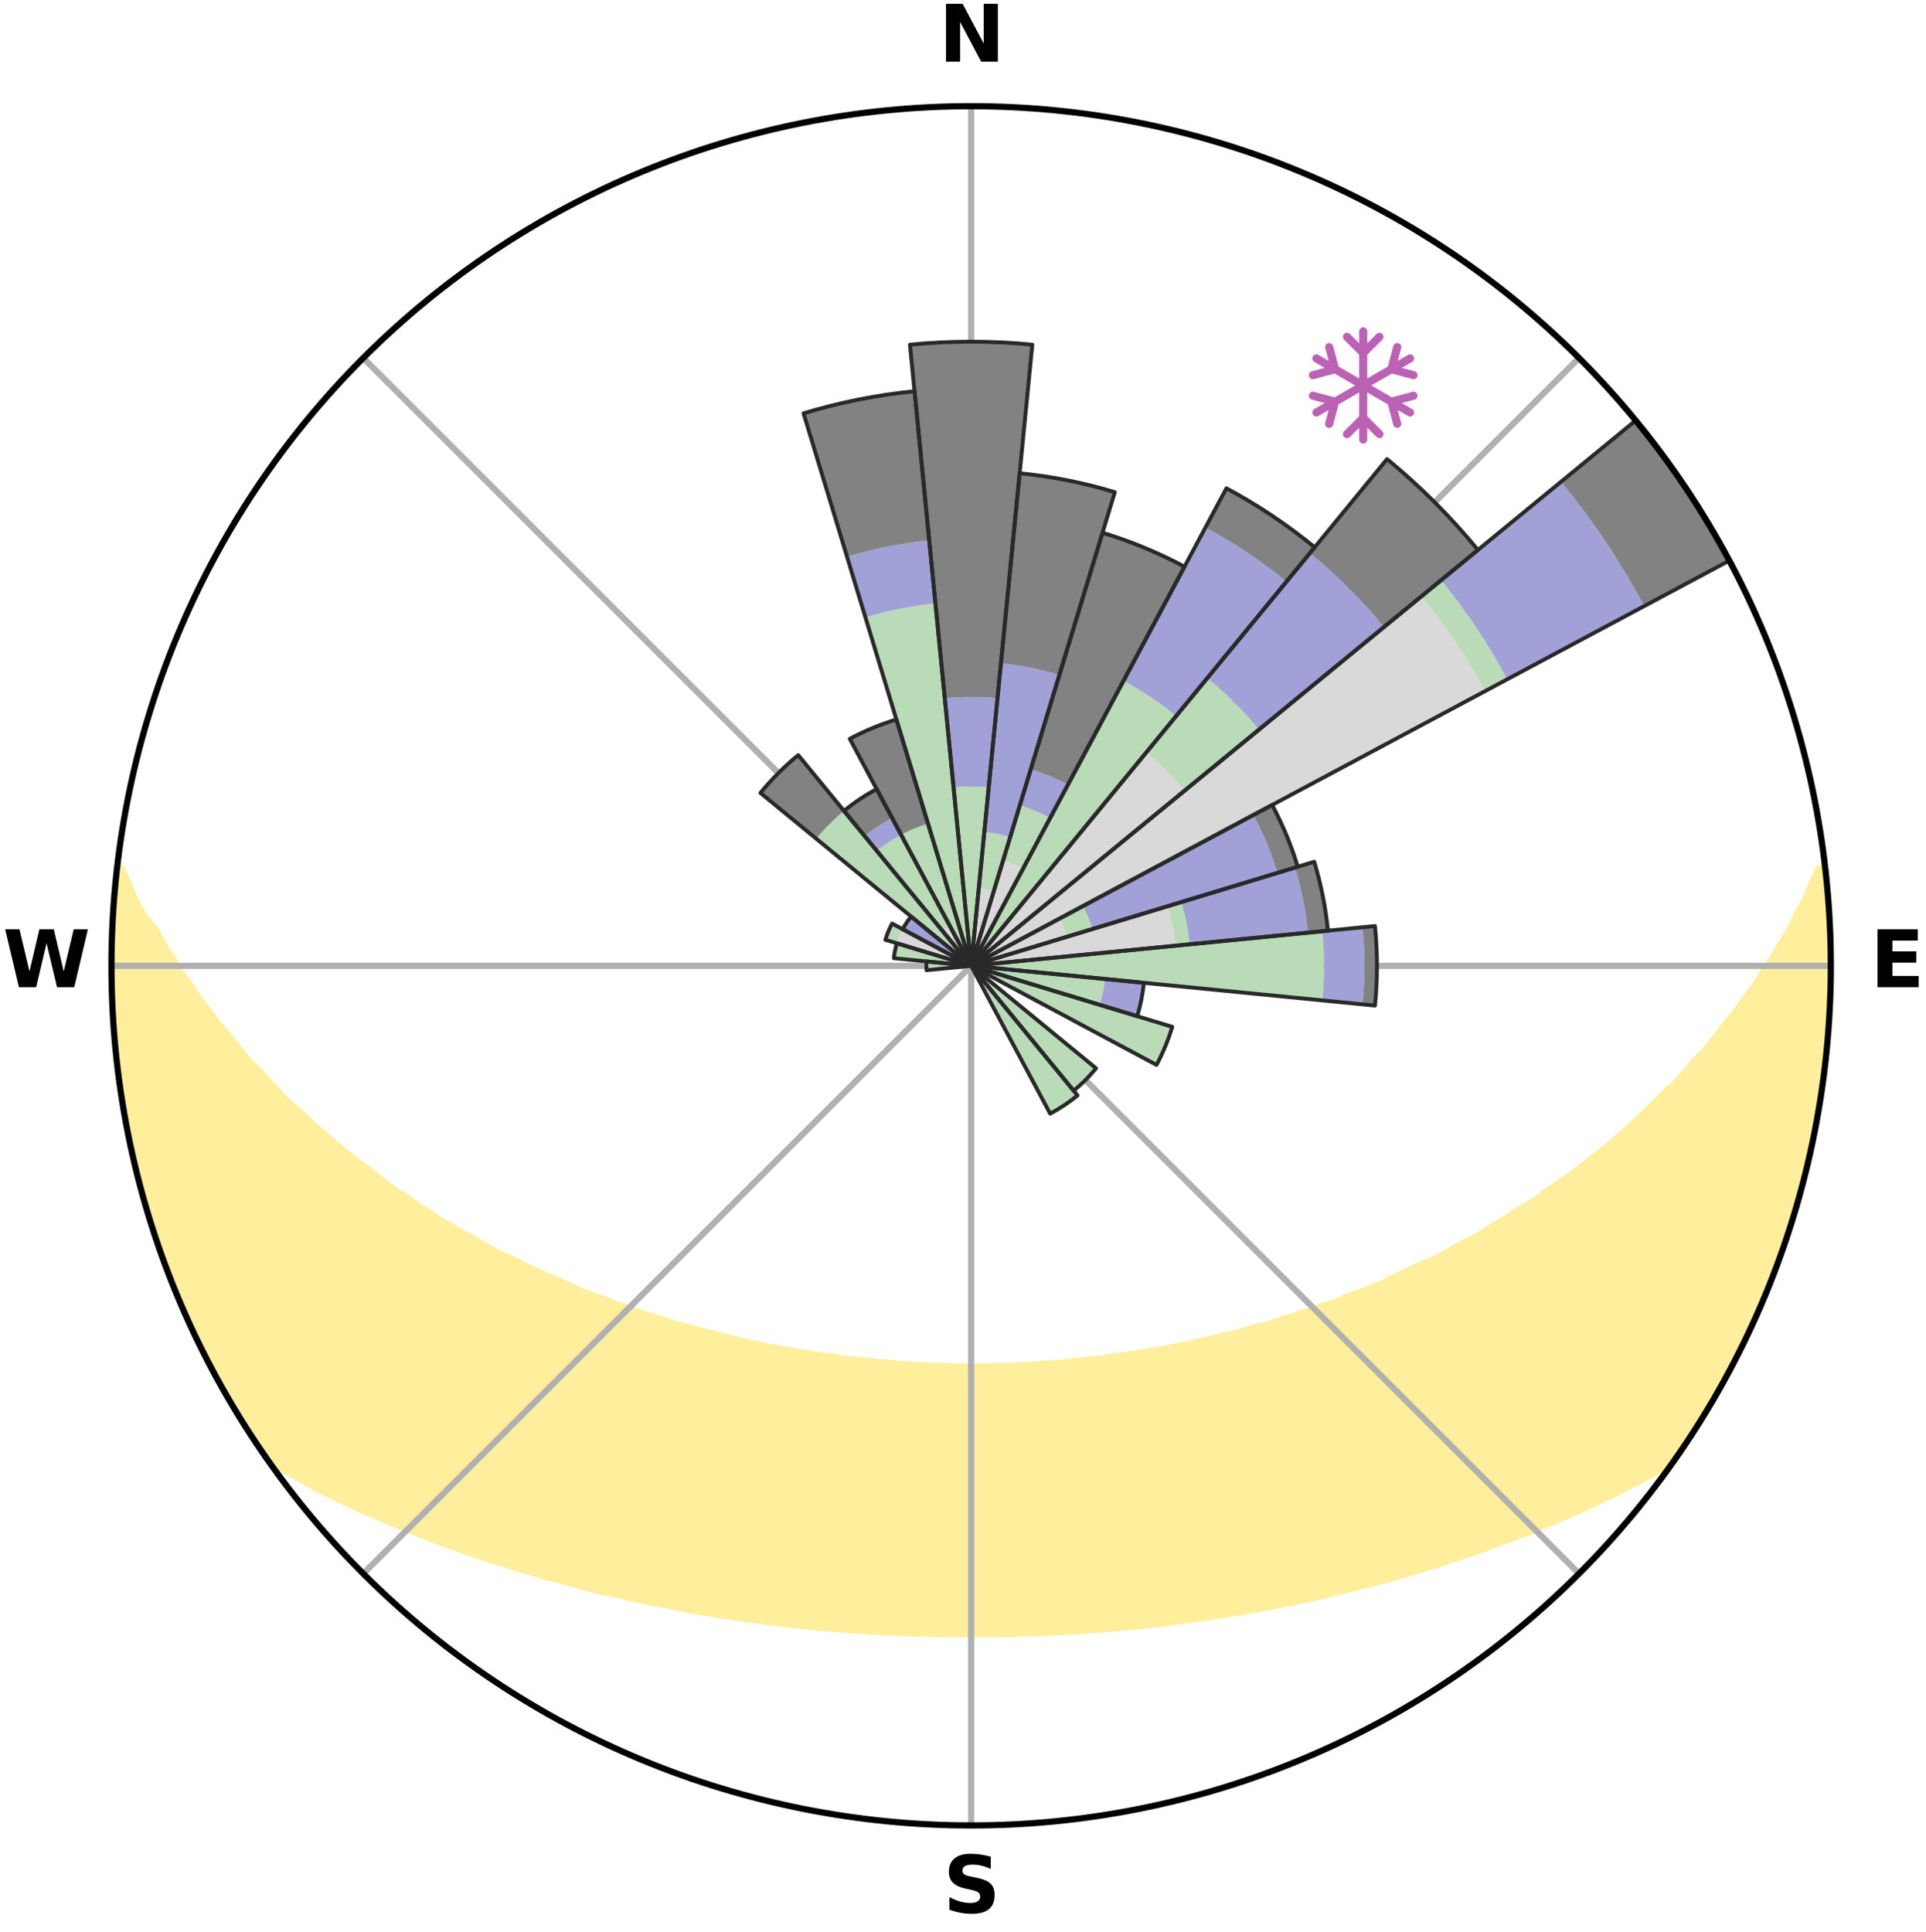 <?xml version="1.0" encoding="utf-8" standalone="no"?>
<!DOCTYPE svg PUBLIC "-//W3C//DTD SVG 1.1//EN"
  "http://www.w3.org/Graphics/SVG/1.1/DTD/svg11.dtd">
<svg xmlns:xlink="http://www.w3.org/1999/xlink" width="248.41pt" height="249.158pt" viewBox="0 0 248.41 249.158" xmlns="http://www.w3.org/2000/svg" version="1.1">
 <title>Ski Rose for Black River Basin</title>
 <defs>
  <style type="text/css">*{stroke-linejoin: round; stroke-linecap: butt}</style>
 </defs>
 <g id="figure_1">
  <g id="patch_1">
   <path d="M 0 249.158 
L 248.41 249.158 
L 248.41 0 
L 0 0 
z
" style="fill: #ffffff"/>
  </g>
  <g id="axes_1">
   <g id="patch_2">
    <path d="M 236.135 124.579 
C 236.135 110.018 233.267 95.599 227.695 82.147 
C 222.122 68.695 213.955 56.471 203.659 46.175 
C 193.363 35.879 181.139 27.711 167.687 22.139 
C 154.235 16.567 139.815 13.699 125.255 13.699 
C 110.694 13.699 96.275 16.567 82.823 22.139 
C 69.371 27.711 57.147 35.879 46.851 46.175 
C 36.555 56.471 28.387 68.695 22.815 82.147 
C 17.243 95.599 14.375 110.018 14.375 124.579 
C 14.375 139.14 17.243 153.559 22.815 167.011 
C 28.387 180.463 36.555 192.687 46.851 202.983 
C 57.147 213.279 69.371 221.447 82.823 227.019 
C 96.275 232.591 110.694 235.459 125.255 235.459 
C 139.815 235.459 154.235 232.591 167.687 227.019 
C 181.139 221.447 193.363 213.279 203.659 202.983 
C 213.955 192.687 222.122 180.463 227.695 167.011 
C 233.267 153.559 236.135 139.14 236.135 124.579 
M 125.255 124.579 
C 125.255 124.579 125.255 124.579 125.255 124.579 
C 125.255 124.579 125.255 124.579 125.255 124.579 
C 125.255 124.579 125.255 124.579 125.255 124.579 
C 125.255 124.579 125.255 124.579 125.255 124.579 
C 125.255 124.579 125.255 124.579 125.255 124.579 
C 125.255 124.579 125.255 124.579 125.255 124.579 
C 125.255 124.579 125.255 124.579 125.255 124.579 
C 125.255 124.579 125.255 124.579 125.255 124.579 
C 125.255 124.579 125.255 124.579 125.255 124.579 
C 125.255 124.579 125.255 124.579 125.255 124.579 
C 125.255 124.579 125.255 124.579 125.255 124.579 
C 125.255 124.579 125.255 124.579 125.255 124.579 
C 125.255 124.579 125.255 124.579 125.255 124.579 
C 125.255 124.579 125.255 124.579 125.255 124.579 
C 125.255 124.579 125.255 124.579 125.255 124.579 
C 125.255 124.579 125.255 124.579 125.255 124.579 
z
" style="fill: #ffffff"/>
   </g>
   <g id="PolyCollection_1">
    <defs>
     <path id="m1d62761afa" d="M 235.336 -137.121 
L 234.618 -137.039 
L 233.689 -135.02 
L 232.874 -133.049 
L 231.8 -131.096 
L 230.876 -129.191 
L 229.701 -127.314 
L 228.693 -125.482 
L 227.44 -123.687 
L 226.362 -121.931 
L 225.043 -120.222 
L 223.904 -118.545 
L 222.527 -116.924 
L 221.334 -115.328 
L 220.115 -113.771 
L 218.666 -112.281 
L 217.404 -110.807 
L 216.12 -109.373 
L 214.614 -108.017 
L 213.295 -106.667 
L 211.96 -105.357 
L 210.609 -104.087 
L 209.246 -102.858 
L 207.87 -101.668 
L 206.482 -100.518 
L 205.086 -99.409 
L 203.68 -98.338 
L 202.268 -97.307 
L 200.85 -96.315 
L 199.427 -95.362 
L 198.182 -94.372 
L 196.751 -93.492 
L 195.319 -92.649 
L 194.06 -91.761 
L 192.626 -90.989 
L 191.362 -90.166 
L 190.095 -89.374 
L 188.666 -88.703 
L 187.4 -87.973 
L 186.134 -87.272 
L 184.868 -86.601 
L 183.458 -86.055 
L 182.2 -85.442 
L 180.946 -84.855 
L 179.695 -84.295 
L 178.583 -83.659 
L 177.339 -83.15 
L 176.101 -82.665 
L 174.87 -82.204 
L 173.646 -81.766 
L 172.544 -81.246 
L 171.333 -80.853 
L 170.13 -80.481 
L 169.04 -80.023 
L 167.852 -79.691 
L 166.771 -79.272 
L 165.6 -78.977 
L 164.529 -78.595 
L 163.462 -78.23 
L 162.317 -77.986 
L 161.261 -77.655 
L 160.21 -77.339 
L 159.164 -77.04 
L 158.056 -76.854 
L 157.023 -76.582 
L 155.996 -76.325 
L 154.974 -76.081 
L 153.958 -75.85 
L 152.948 -75.632 
L 151.943 -75.426 
L 150.944 -75.231 
L 149.951 -75.047 
L 148.963 -74.873 
L 147.981 -74.71 
L 147.005 -74.556 
L 146.035 -74.411 
L 145.07 -74.275 
L 144.11 -74.147 
L 143.156 -74.027 
L 142.228 -73.852 
L 141.281 -73.749 
L 140.34 -73.654 
L 139.403 -73.564 
L 138.47 -73.48 
L 137.553 -73.355 
L 136.626 -73.286 
L 135.703 -73.223 
L 134.784 -73.163 
L 133.874 -73.076 
L 132.959 -73.029 
L 132.047 -72.987 
L 131.14 -72.926 
L 130.231 -72.896 
L 129.324 -72.869 
L 128.42 -72.834 
L 127.515 -72.819 
L 126.611 -72.807 
L 125.707 -72.798 
L 124.803 -72.798 
L 123.899 -72.809 
L 122.995 -72.823 
L 122.09 -72.84 
L 121.186 -72.877 
L 120.279 -72.905 
L 119.371 -72.938 
L 118.464 -73 
L 117.553 -73.044 
L 116.639 -73.092 
L 115.722 -73.145 
L 114.81 -73.242 
L 113.888 -73.308 
L 112.963 -73.379 
L 112.046 -73.505 
L 111.114 -73.591 
L 110.178 -73.682 
L 109.238 -73.779 
L 108.292 -73.884 
L 107.365 -74.06 
L 106.412 -74.182 
L 105.454 -74.311 
L 104.49 -74.449 
L 103.521 -74.595 
L 102.546 -74.75 
L 101.566 -74.915 
L 100.58 -75.089 
L 99.588 -75.274 
L 98.591 -75.47 
L 97.588 -75.678 
L 96.579 -75.897 
L 95.565 -76.129 
L 94.545 -76.374 
L 93.519 -76.632 
L 92.489 -76.904 
L 91.453 -77.19 
L 90.338 -77.391 
L 89.289 -77.707 
L 88.235 -78.039 
L 87.092 -78.284 
L 86.027 -78.649 
L 84.958 -79.031 
L 83.789 -79.327 
L 82.71 -79.746 
L 81.525 -80.079 
L 80.437 -80.536 
L 79.236 -80.909 
L 78.141 -81.408 
L 76.928 -81.823 
L 75.706 -82.26 
L 74.477 -82.721 
L 73.37 -83.308 
L 72.133 -83.817 
L 70.889 -84.351 
L 69.641 -84.91 
L 68.389 -85.496 
L 67.134 -86.11 
L 65.876 -86.75 
L 64.463 -87.326 
L 63.199 -88.025 
L 61.935 -88.754 
L 60.672 -89.513 
L 59.244 -90.216 
L 57.982 -91.038 
L 56.552 -91.809 
L 55.294 -92.696 
L 53.865 -93.538 
L 52.617 -94.492 
L 51.194 -95.406 
L 49.773 -96.358 
L 48.545 -97.415 
L 47.138 -98.441 
L 45.737 -99.507 
L 44.345 -100.613 
L 42.962 -101.757 
L 41.591 -102.942 
L 40.231 -104.167 
L 38.885 -105.431 
L 37.351 -106.695 
L 36.035 -108.043 
L 34.736 -109.431 
L 33.456 -110.86 
L 31.99 -112.3 
L 30.751 -113.812 
L 29.536 -115.362 
L 28.136 -116.936 
L 26.972 -118.568 
L 25.625 -120.229 
L 24.518 -121.941 
L 23.232 -123.689 
L 22.19 -125.478 
L 20.975 -127.31 
L 20.008 -129.174 
L 18.406 -131.114 
L 17.341 -133.072 
L 16.537 -135.047 
L 15.625 -137.07 
L 15.092 -137.131 
L 15.092 -137.131 
L 14.941 -135.201 
L 14.823 -133.27 
L 14.624 -131.346 
L 14.507 -129.414 
L 14.553 -127.478 
L 14.387 -125.547 
L 14.432 -123.612 
L 14.577 -121.681 
L 14.508 -119.744 
L 14.648 -117.814 
L 14.819 -115.888 
L 14.916 -113.955 
L 15.149 -112.034 
L 15.413 -110.118 
L 15.607 -108.192 
L 15.932 -106.285 
L 16.286 -104.383 
L 16.67 -102.487 
L 17.083 -100.598 
L 17.439 -98.695 
L 17.914 -96.819 
L 18.419 -94.951 
L 18.954 -93.091 
L 19.519 -91.241 
L 20.114 -89.4 
L 20.74 -87.568 
L 21.477 -85.778 
L 22.164 -83.97 
L 22.874 -82.171 
L 23.623 -80.388 
L 24.404 -78.619 
L 25.218 -76.864 
L 26.066 -75.125 
L 26.948 -73.404 
L 27.88 -71.709 
L 28.76 -69.985 
L 29.741 -68.317 
L 30.748 -66.665 
L 31.742 -65.005 
L 32.813 -63.393 
L 33.88 -61.779 
L 35.298 -60.413 
L 37.096 -59.345 
L 38.92 -58.332 
L 40.7 -57.321 
L 42.553 -56.405 
L 44.411 -55.532 
L 46.212 -54.648 
L 48.071 -53.853 
L 49.871 -53.042 
L 51.722 -52.318 
L 53.515 -51.576 
L 55.304 -50.866 
L 57.088 -50.188 
L 58.865 -49.539 
L 60.636 -48.921 
L 62.4 -48.33 
L 64.156 -47.768 
L 65.904 -47.232 
L 67.606 -46.671 
L 69.338 -46.186 
L 71.026 -45.675 
L 72.74 -45.238 
L 74.414 -44.775 
L 76.08 -44.333 
L 77.74 -43.915 
L 79.418 -43.563 
L 81.061 -43.185 
L 82.698 -42.828 
L 84.326 -42.488 
L 85.947 -42.168 
L 87.542 -41.825 
L 89.148 -41.54 
L 90.748 -41.273 
L 92.34 -41.02 
L 93.912 -40.748 
L 95.491 -40.528 
L 97.062 -40.32 
L 98.617 -40.096 
L 100.177 -39.918 
L 101.722 -39.724 
L 103.27 -39.57 
L 104.806 -39.404 
L 106.338 -39.252 
L 107.871 -39.137 
L 109.396 -39.011 
L 110.917 -38.899 
L 112.437 -38.815 
L 113.952 -38.727 
L 115.465 -38.652 
L 116.975 -38.589 
L 118.484 -38.549 
L 119.991 -38.509 
L 121.496 -38.48 
L 123 -38.464 
L 124.503 -38.46 
L 126.006 -38.46 
L 127.51 -38.465 
L 129.014 -38.482 
L 130.519 -38.511 
L 132.026 -38.541 
L 133.534 -38.592 
L 135.045 -38.655 
L 136.557 -38.731 
L 138.074 -38.804 
L 139.592 -38.904 
L 141.113 -39.017 
L 142.642 -39.12 
L 144.17 -39.258 
L 145.702 -39.41 
L 147.244 -39.552 
L 148.785 -39.731 
L 150.339 -39.895 
L 151.89 -40.104 
L 153.455 -40.298 
L 155.016 -40.537 
L 156.595 -40.757 
L 158.18 -40.994 
L 159.757 -41.283 
L 161.357 -41.55 
L 162.963 -41.836 
L 164.578 -42.136 
L 166.199 -42.458 
L 167.829 -42.794 
L 169.466 -43.153 
L 171.111 -43.528 
L 172.762 -43.928 
L 174.422 -44.345 
L 176.088 -44.788 
L 177.793 -45.202 
L 179.476 -45.687 
L 181.199 -46.148 
L 182.893 -46.685 
L 184.634 -47.195 
L 186.343 -47.781 
L 188.099 -48.344 
L 189.862 -48.934 
L 191.633 -49.553 
L 193.41 -50.201 
L 195.193 -50.879 
L 196.982 -51.589 
L 198.774 -52.332 
L 200.624 -53.056 
L 202.424 -53.867 
L 204.283 -54.661 
L 206.084 -55.545 
L 207.94 -56.419 
L 209.794 -57.334 
L 211.635 -58.298 
L 213.46 -59.311 
L 215.256 -60.382 
L 216.631 -61.778 
L 217.711 -63.384 
L 218.76 -65.01 
L 219.794 -66.645 
L 220.754 -68.326 
L 221.716 -70.004 
L 222.696 -71.673 
L 223.469 -73.452 
L 224.48 -75.107 
L 225.28 -76.869 
L 226.111 -78.616 
L 226.853 -80.403 
L 227.655 -82.164 
L 228.409 -83.945 
L 229.04 -85.775 
L 229.692 -87.596 
L 230.392 -89.401 
L 230.96 -91.25 
L 231.536 -93.097 
L 232.006 -94.974 
L 232.598 -96.818 
L 232.979 -98.717 
L 233.451 -100.592 
L 233.889 -102.477 
L 234.179 -104.391 
L 234.567 -106.286 
L 234.893 -108.194 
L 235.184 -110.107 
L 235.3 -112.041 
L 235.532 -113.961 
L 235.727 -115.885 
L 235.873 -117.813 
L 235.995 -119.744 
L 236.08 -121.677 
L 236.122 -123.612 
L 236.129 -125.547 
L 235.938 -127.477 
L 235.885 -129.409 
L 235.798 -131.34 
L 235.671 -133.269 
L 235.519 -135.196 
L 235.336 -137.121 
z
" style="stroke: #ffee9c"/>
    </defs>
    <g clip-path="url(#p879dc090ee)">
     <use xlink:href="#m1d62761afa" x="0" y="249.158" style="fill: #ffee9c; stroke: #ffee9c"/>
    </g>
   </g>
   <g id="matplotlib.axis_1">
    <g id="xtick_1">
     <g id="line2d_1">
      <path d="M 125.255 124.579 
L 125.255 13.699 
" clip-path="url(#p879dc090ee)" style="fill: none; stroke: #b0b0b0; stroke-width: 0.8; stroke-linecap: square"/>
     </g>
     <g id="text_1">
      <!-- N -->
      <g transform="translate(121.07 7.958) scale(0.1 -0.1)">
       <defs>
        <path id="DejaVuSans-Bold-4e" d="M 588 4666 
L 1931 4666 
L 3628 1466 
L 3628 4666 
L 4769 4666 
L 4769 0 
L 3425 0 
L 1728 3200 
L 1728 0 
L 588 0 
L 588 4666 
z
" transform="scale(0.016)"/>
       </defs>
       <use xlink:href="#DejaVuSans-Bold-4e"/>
      </g>
     </g>
    </g>
    <g id="xtick_2">
     <g id="line2d_2">
      <path d="M 125.255 124.579 
L 203.659 46.175 
" clip-path="url(#p879dc090ee)" style="fill: none; stroke: #b0b0b0; stroke-width: 0.8; stroke-linecap: square"/>
     </g>
    </g>
    <g id="xtick_3">
     <g id="line2d_3">
      <path d="M 125.255 124.579 
L 236.135 124.579 
" clip-path="url(#p879dc090ee)" style="fill: none; stroke: #b0b0b0; stroke-width: 0.8; stroke-linecap: square"/>
     </g>
     <g id="text_2">
      <!-- E -->
      <g transform="translate(241.219 127.338) scale(0.1 -0.1)">
       <defs>
        <path id="DejaVuSans-Bold-45" d="M 588 4666 
L 3834 4666 
L 3834 3756 
L 1791 3756 
L 1791 2888 
L 3713 2888 
L 3713 1978 
L 1791 1978 
L 1791 909 
L 3903 909 
L 3903 0 
L 588 0 
L 588 4666 
z
" transform="scale(0.016)"/>
       </defs>
       <use xlink:href="#DejaVuSans-Bold-45"/>
      </g>
     </g>
    </g>
    <g id="xtick_4">
     <g id="line2d_4">
      <path d="M 125.255 124.579 
L 203.659 202.983 
" clip-path="url(#p879dc090ee)" style="fill: none; stroke: #b0b0b0; stroke-width: 0.8; stroke-linecap: square"/>
     </g>
    </g>
    <g id="xtick_5">
     <g id="line2d_5">
      <path d="M 125.255 124.579 
L 125.255 235.459 
" clip-path="url(#p879dc090ee)" style="fill: none; stroke: #b0b0b0; stroke-width: 0.8; stroke-linecap: square"/>
     </g>
     <g id="text_3">
      <!-- S -->
      <g transform="translate(121.654 246.718) scale(0.1 -0.1)">
       <defs>
        <path id="DejaVuSans-Bold-53" d="M 3834 4519 
L 3834 3531 
Q 3450 3703 3084 3790 
Q 2719 3878 2394 3878 
Q 1963 3878 1756 3759 
Q 1550 3641 1550 3391 
Q 1550 3203 1689 3098 
Q 1828 2994 2194 2919 
L 2706 2816 
Q 3484 2659 3812 2340 
Q 4141 2022 4141 1434 
Q 4141 663 3683 286 
Q 3225 -91 2284 -91 
Q 1841 -91 1394 -6 
Q 947 78 500 244 
L 500 1259 
Q 947 1022 1364 901 
Q 1781 781 2169 781 
Q 2563 781 2772 912 
Q 2981 1044 2981 1288 
Q 2981 1506 2839 1625 
Q 2697 1744 2272 1838 
L 1806 1941 
Q 1106 2091 782 2419 
Q 459 2747 459 3303 
Q 459 4000 909 4375 
Q 1359 4750 2203 4750 
Q 2588 4750 2994 4692 
Q 3400 4634 3834 4519 
z
" transform="scale(0.016)"/>
       </defs>
       <use xlink:href="#DejaVuSans-Bold-53"/>
      </g>
     </g>
    </g>
    <g id="xtick_6">
     <g id="line2d_6">
      <path d="M 125.255 124.579 
L 46.851 202.983 
" clip-path="url(#p879dc090ee)" style="fill: none; stroke: #b0b0b0; stroke-width: 0.8; stroke-linecap: square"/>
     </g>
    </g>
    <g id="xtick_7">
     <g id="line2d_7">
      <path d="M 125.255 124.579 
L 14.375 124.579 
" clip-path="url(#p879dc090ee)" style="fill: none; stroke: #b0b0b0; stroke-width: 0.8; stroke-linecap: square"/>
     </g>
     <g id="text_4">
      <!-- W -->
      <g transform="translate(0.36 127.338) scale(0.1 -0.1)">
       <defs>
        <path id="DejaVuSans-Bold-57" d="M 191 4666 
L 1344 4666 
L 2150 1275 
L 2950 4666 
L 4109 4666 
L 4909 1275 
L 5716 4666 
L 6859 4666 
L 5759 0 
L 4372 0 
L 3525 3547 
L 2688 0 
L 1300 0 
L 191 4666 
z
" transform="scale(0.016)"/>
       </defs>
       <use xlink:href="#DejaVuSans-Bold-57"/>
      </g>
     </g>
    </g>
    <g id="xtick_8">
     <g id="line2d_8">
      <path d="M 125.255 124.579 
L 46.851 46.175 
" clip-path="url(#p879dc090ee)" style="fill: none; stroke: #b0b0b0; stroke-width: 0.8; stroke-linecap: square"/>
     </g>
    </g>
   </g>
   <g id="matplotlib.axis_2"/>
   <g id="patch_3">
    <path d="M 125.255 124.579 
C 125.255 124.579 125.255 124.579 125.255 124.579 
C 125.255 124.579 125.255 124.579 125.255 124.579 
L 125.255 124.579 
C 125.255 124.579 125.255 124.579 125.255 124.579 
C 125.255 124.579 125.255 124.579 125.255 124.579 
z
" clip-path="url(#p879dc090ee)" style="fill: #d9d9d9"/>
   </g>
   <g id="patch_4">
    <path d="M 125.255 124.579 
C 125.255 124.579 125.255 124.579 125.255 124.579 
C 125.255 124.579 125.255 124.579 125.255 124.579 
L 128.161 114.999 
C 127.847 114.904 127.529 114.824 127.208 114.76 
C 126.887 114.696 126.562 114.648 126.236 114.616 
z
" clip-path="url(#p879dc090ee)" style="fill: #d9d9d9"/>
   </g>
   <g id="patch_5">
    <path d="M 125.255 124.579 
C 125.255 124.579 125.255 124.579 125.255 124.579 
C 125.255 124.579 125.255 124.579 125.255 124.579 
L 131.929 112.093 
C 131.52 111.874 131.101 111.676 130.673 111.499 
C 130.245 111.321 129.808 111.165 129.365 111.031 
z
" clip-path="url(#p879dc090ee)" style="fill: #d9d9d9"/>
   </g>
   <g id="patch_6">
    <path d="M 125.255 124.579 
C 125.255 124.579 125.255 124.579 125.255 124.579 
C 125.255 124.579 125.255 124.579 125.255 124.579 
L 125.255 124.579 
C 125.255 124.579 125.255 124.579 125.255 124.579 
C 125.255 124.579 125.255 124.579 125.255 124.579 
z
" clip-path="url(#p879dc090ee)" style="fill: #d9d9d9"/>
   </g>
   <g id="patch_7">
    <path d="M 125.255 124.579 
C 125.255 124.579 125.255 124.579 125.255 124.579 
C 125.255 124.579 125.255 124.579 125.255 124.579 
L 152.798 101.975 
C 152.058 101.074 151.274 100.209 150.449 99.385 
C 149.625 98.56 148.76 97.776 147.859 97.036 
z
" clip-path="url(#p879dc090ee)" style="fill: #d9d9d9"/>
   </g>
   <g id="patch_8">
    <path d="M 125.255 124.579 
C 125.255 124.579 125.255 124.579 125.255 124.579 
C 125.255 124.579 125.255 124.579 125.255 124.579 
L 191.523 89.158 
C 190.363 86.989 189.098 84.878 187.732 82.833 
C 186.365 80.788 184.899 78.812 183.339 76.911 
z
" clip-path="url(#p879dc090ee)" style="fill: #d9d9d9"/>
   </g>
   <g id="patch_9">
    <path d="M 125.255 124.579 
C 125.255 124.579 125.255 124.579 125.255 124.579 
C 125.255 124.579 125.255 124.579 125.255 124.579 
L 137.623 120.827 
C 137.5 120.422 137.357 120.024 137.196 119.633 
C 137.034 119.242 136.853 118.86 136.653 118.486 
z
" clip-path="url(#p879dc090ee)" style="fill: #d9d9d9"/>
   </g>
   <g id="patch_10">
    <path d="M 125.255 124.579 
C 125.255 124.579 125.255 124.579 125.255 124.579 
C 125.255 124.579 125.255 124.579 125.255 124.579 
L 151.615 121.983 
C 151.53 121.12 151.402 120.262 151.233 119.412 
C 151.064 118.561 150.853 117.72 150.602 116.89 
z
" clip-path="url(#p879dc090ee)" style="fill: #d9d9d9"/>
   </g>
   <g id="patch_11">
    <path d="M 125.255 124.579 
C 125.255 124.579 125.255 124.579 125.255 124.579 
C 125.255 124.579 125.255 124.579 125.255 124.579 
L 125.255 124.579 
C 125.255 124.579 125.255 124.579 125.255 124.579 
C 125.255 124.579 125.255 124.579 125.255 124.579 
z
" clip-path="url(#p879dc090ee)" style="fill: #d9d9d9"/>
   </g>
   <g id="patch_12">
    <path d="M 125.255 124.579 
C 125.255 124.579 125.255 124.579 125.255 124.579 
C 125.255 124.579 125.255 124.579 125.255 124.579 
L 125.255 124.579 
C 125.255 124.579 125.255 124.579 125.255 124.579 
C 125.255 124.579 125.255 124.579 125.255 124.579 
z
" clip-path="url(#p879dc090ee)" style="fill: #d9d9d9"/>
   </g>
   <g id="patch_13">
    <path d="M 125.255 124.579 
C 125.255 124.579 125.255 124.579 125.255 124.579 
C 125.255 124.579 125.255 124.579 125.255 124.579 
L 125.255 124.579 
C 125.255 124.579 125.255 124.579 125.255 124.579 
C 125.255 124.579 125.255 124.579 125.255 124.579 
z
" clip-path="url(#p879dc090ee)" style="fill: #d9d9d9"/>
   </g>
   <g id="patch_14">
    <path d="M 125.255 124.579 
C 125.255 124.579 125.255 124.579 125.255 124.579 
C 125.255 124.579 125.255 124.579 125.255 124.579 
L 125.255 124.579 
C 125.255 124.579 125.255 124.579 125.255 124.579 
C 125.255 124.579 125.255 124.579 125.255 124.579 
z
" clip-path="url(#p879dc090ee)" style="fill: #d9d9d9"/>
   </g>
   <g id="patch_15">
    <path d="M 125.255 124.579 
C 125.255 124.579 125.255 124.579 125.255 124.579 
C 125.255 124.579 125.255 124.579 125.255 124.579 
L 125.255 124.579 
C 125.255 124.579 125.255 124.579 125.255 124.579 
C 125.255 124.579 125.255 124.579 125.255 124.579 
z
" clip-path="url(#p879dc090ee)" style="fill: #d9d9d9"/>
   </g>
   <g id="patch_16">
    <path d="M 125.255 124.579 
C 125.255 124.579 125.255 124.579 125.255 124.579 
C 125.255 124.579 125.255 124.579 125.255 124.579 
L 125.255 124.579 
C 125.255 124.579 125.255 124.579 125.255 124.579 
C 125.255 124.579 125.255 124.579 125.255 124.579 
z
" clip-path="url(#p879dc090ee)" style="fill: #d9d9d9"/>
   </g>
   <g id="patch_17">
    <path d="M 125.255 124.579 
C 125.255 124.579 125.255 124.579 125.255 124.579 
C 125.255 124.579 125.255 124.579 125.255 124.579 
L 125.255 124.579 
C 125.255 124.579 125.255 124.579 125.255 124.579 
C 125.255 124.579 125.255 124.579 125.255 124.579 
z
" clip-path="url(#p879dc090ee)" style="fill: #d9d9d9"/>
   </g>
   <g id="patch_18">
    <path d="M 125.255 124.579 
C 125.255 124.579 125.255 124.579 125.255 124.579 
C 125.255 124.579 125.255 124.579 125.255 124.579 
L 125.255 124.579 
C 125.255 124.579 125.255 124.579 125.255 124.579 
C 125.255 124.579 125.255 124.579 125.255 124.579 
z
" clip-path="url(#p879dc090ee)" style="fill: #d9d9d9"/>
   </g>
   <g id="patch_19">
    <path d="M 125.255 124.579 
C 125.255 124.579 125.255 124.579 125.255 124.579 
C 125.255 124.579 125.255 124.579 125.255 124.579 
L 125.255 124.579 
C 125.255 124.579 125.255 124.579 125.255 124.579 
C 125.255 124.579 125.255 124.579 125.255 124.579 
z
" clip-path="url(#p879dc090ee)" style="fill: #d9d9d9"/>
   </g>
   <g id="patch_20">
    <path d="M 125.255 124.579 
C 125.255 124.579 125.255 124.579 125.255 124.579 
C 125.255 124.579 125.255 124.579 125.255 124.579 
L 125.255 124.579 
C 125.255 124.579 125.255 124.579 125.255 124.579 
C 125.255 124.579 125.255 124.579 125.255 124.579 
z
" clip-path="url(#p879dc090ee)" style="fill: #d9d9d9"/>
   </g>
   <g id="patch_21">
    <path d="M 125.255 124.579 
C 125.255 124.579 125.255 124.579 125.255 124.579 
C 125.255 124.579 125.255 124.579 125.255 124.579 
L 125.255 124.579 
C 125.255 124.579 125.255 124.579 125.255 124.579 
C 125.255 124.579 125.255 124.579 125.255 124.579 
z
" clip-path="url(#p879dc090ee)" style="fill: #d9d9d9"/>
   </g>
   <g id="patch_22">
    <path d="M 125.255 124.579 
C 125.255 124.579 125.255 124.579 125.255 124.579 
C 125.255 124.579 125.255 124.579 125.255 124.579 
L 125.255 124.579 
C 125.255 124.579 125.255 124.579 125.255 124.579 
C 125.255 124.579 125.255 124.579 125.255 124.579 
z
" clip-path="url(#p879dc090ee)" style="fill: #d9d9d9"/>
   </g>
   <g id="patch_23">
    <path d="M 125.255 124.579 
C 125.255 124.579 125.255 124.579 125.255 124.579 
C 125.255 124.579 125.255 124.579 125.255 124.579 
L 125.255 124.579 
C 125.255 124.579 125.255 124.579 125.255 124.579 
C 125.255 124.579 125.255 124.579 125.255 124.579 
z
" clip-path="url(#p879dc090ee)" style="fill: #d9d9d9"/>
   </g>
   <g id="patch_24">
    <path d="M 125.255 124.579 
C 125.255 124.579 125.255 124.579 125.255 124.579 
C 125.255 124.579 125.255 124.579 125.255 124.579 
L 125.255 124.579 
C 125.255 124.579 125.255 124.579 125.255 124.579 
C 125.255 124.579 125.255 124.579 125.255 124.579 
z
" clip-path="url(#p879dc090ee)" style="fill: #d9d9d9"/>
   </g>
   <g id="patch_25">
    <path d="M 125.255 124.579 
C 125.255 124.579 125.255 124.579 125.255 124.579 
C 125.255 124.579 125.255 124.579 125.255 124.579 
L 125.255 124.579 
C 125.255 124.579 125.255 124.579 125.255 124.579 
C 125.255 124.579 125.255 124.579 125.255 124.579 
z
" clip-path="url(#p879dc090ee)" style="fill: #d9d9d9"/>
   </g>
   <g id="patch_26">
    <path d="M 125.255 124.579 
C 125.255 124.579 125.255 124.579 125.255 124.579 
C 125.255 124.579 125.255 124.579 125.255 124.579 
L 125.255 124.579 
C 125.255 124.579 125.255 124.579 125.255 124.579 
C 125.255 124.579 125.255 124.579 125.255 124.579 
z
" clip-path="url(#p879dc090ee)" style="fill: #d9d9d9"/>
   </g>
   <g id="patch_27">
    <path d="M 125.255 124.579 
C 125.255 124.579 125.255 124.579 125.255 124.579 
C 125.255 124.579 125.255 124.579 125.255 124.579 
L 125.255 124.579 
C 125.255 124.579 125.255 124.579 125.255 124.579 
C 125.255 124.579 125.255 124.579 125.255 124.579 
z
" clip-path="url(#p879dc090ee)" style="fill: #d9d9d9"/>
   </g>
   <g id="patch_28">
    <path d="M 125.255 124.579 
C 125.255 124.579 125.255 124.579 125.255 124.579 
C 125.255 124.579 125.255 124.579 125.255 124.579 
L 125.255 124.579 
C 125.255 124.579 125.255 124.579 125.255 124.579 
C 125.255 124.579 125.255 124.579 125.255 124.579 
z
" clip-path="url(#p879dc090ee)" style="fill: #d9d9d9"/>
   </g>
   <g id="patch_29">
    <path d="M 125.255 124.579 
C 125.255 124.579 125.255 124.579 125.255 124.579 
C 125.255 124.579 125.255 124.579 125.255 124.579 
L 116.426 119.86 
C 116.271 120.149 116.131 120.445 116.006 120.748 
C 115.88 121.051 115.77 121.359 115.675 121.673 
z
" clip-path="url(#p879dc090ee)" style="fill: #d9d9d9"/>
   </g>
   <g id="patch_30">
    <path d="M 125.255 124.579 
C 125.255 124.579 125.255 124.579 125.255 124.579 
C 125.255 124.579 125.255 124.579 125.255 124.579 
L 125.255 124.579 
C 125.255 124.579 125.255 124.579 125.255 124.579 
C 125.255 124.579 125.255 124.579 125.255 124.579 
z
" clip-path="url(#p879dc090ee)" style="fill: #d9d9d9"/>
   </g>
   <g id="patch_31">
    <path d="M 125.255 124.579 
C 125.255 124.579 125.255 124.579 125.255 124.579 
C 125.255 124.579 125.255 124.579 125.255 124.579 
L 125.255 124.579 
C 125.255 124.579 125.255 124.579 125.255 124.579 
C 125.255 124.579 125.255 124.579 125.255 124.579 
z
" clip-path="url(#p879dc090ee)" style="fill: #d9d9d9"/>
   </g>
   <g id="patch_32">
    <path d="M 125.255 124.579 
C 125.255 124.579 125.255 124.579 125.255 124.579 
C 125.255 124.579 125.255 124.579 125.255 124.579 
L 122.53 119.482 
C 122.363 119.571 122.201 119.668 122.044 119.773 
C 121.886 119.878 121.734 119.991 121.588 120.111 
z
" clip-path="url(#p879dc090ee)" style="fill: #d9d9d9"/>
   </g>
   <g id="patch_33">
    <path d="M 125.255 124.579 
C 125.255 124.579 125.255 124.579 125.255 124.579 
C 125.255 124.579 125.255 124.579 125.255 124.579 
L 125.255 124.579 
C 125.255 124.579 125.255 124.579 125.255 124.579 
C 125.255 124.579 125.255 124.579 125.255 124.579 
z
" clip-path="url(#p879dc090ee)" style="fill: #d9d9d9"/>
   </g>
   <g id="patch_34">
    <path d="M 125.255 124.579 
C 125.255 124.579 125.255 124.579 125.255 124.579 
C 125.255 124.579 125.255 124.579 125.255 124.579 
L 125.255 124.579 
C 125.255 124.579 125.255 124.579 125.255 124.579 
C 125.255 124.579 125.255 124.579 125.255 124.579 
z
" clip-path="url(#p879dc090ee)" style="fill: #d9d9d9"/>
   </g>
   <g id="patch_35">
    <path d="M 125.255 124.579 
C 125.255 124.579 125.255 124.579 125.255 124.579 
C 125.255 124.579 125.255 124.579 125.255 124.579 
L 127.521 101.57 
C 126.768 101.496 126.012 101.459 125.255 101.459 
C 124.498 101.459 123.742 101.496 122.989 101.57 
z
" clip-path="url(#p879dc090ee)" style="fill: #badbb8"/>
   </g>
   <g id="patch_36">
    <path d="M 126.236 114.616 
C 126.562 114.648 126.887 114.696 127.208 114.76 
C 127.529 114.824 127.847 114.904 128.161 114.999 
L 130.288 107.986 
C 129.745 107.821 129.194 107.683 128.638 107.572 
C 128.081 107.461 127.519 107.378 126.954 107.323 
z
" clip-path="url(#p879dc090ee)" style="fill: #badbb8"/>
   </g>
   <g id="patch_37">
    <path d="M 129.365 111.031 
C 129.808 111.165 130.245 111.321 130.673 111.499 
C 131.101 111.676 131.52 111.874 131.929 112.093 
L 135.45 105.506 
C 134.825 105.172 134.185 104.869 133.531 104.598 
C 132.877 104.328 132.21 104.089 131.533 103.883 
z
" clip-path="url(#p879dc090ee)" style="fill: #badbb8"/>
   </g>
   <g id="patch_38">
    <path d="M 125.255 124.579 
C 125.255 124.579 125.255 124.579 125.255 124.579 
C 125.255 124.579 125.255 124.579 125.255 124.579 
L 151.697 92.36 
C 150.642 91.494 149.546 90.681 148.411 89.923 
C 147.277 89.165 146.106 88.463 144.903 87.82 
z
" clip-path="url(#p879dc090ee)" style="fill: #badbb8"/>
   </g>
   <g id="patch_39">
    <path d="M 147.859 97.036 
C 148.76 97.776 149.625 98.56 150.449 99.385 
C 151.274 100.209 152.058 101.074 152.798 101.975 
L 162.369 94.12 
C 161.372 92.905 160.316 91.74 159.205 90.629 
C 158.094 89.518 156.928 88.462 155.714 87.465 
z
" clip-path="url(#p879dc090ee)" style="fill: #badbb8"/>
   </g>
   <g id="patch_40">
    <path d="M 183.339 76.911 
C 184.899 78.812 186.365 80.788 187.732 82.833 
C 189.098 84.878 190.363 86.989 191.523 89.158 
L 194.401 87.62 
C 193.191 85.356 191.871 83.154 190.445 81.02 
C 189.02 78.886 187.49 76.824 185.862 74.84 
z
" clip-path="url(#p879dc090ee)" style="fill: #badbb8"/>
   </g>
   <g id="patch_41">
    <path d="M 136.653 118.486 
C 136.853 118.86 137.034 119.242 137.196 119.633 
C 137.357 120.024 137.5 120.422 137.623 120.827 
L 140.899 119.833 
C 140.744 119.321 140.564 118.817 140.359 118.323 
C 140.154 117.828 139.925 117.344 139.673 116.872 
z
" clip-path="url(#p879dc090ee)" style="fill: #badbb8"/>
   </g>
   <g id="patch_42">
    <path d="M 150.602 116.89 
C 150.853 117.72 151.064 118.561 151.233 119.412 
C 151.402 120.262 151.53 121.12 151.615 121.983 
L 153.435 121.804 
C 153.344 120.881 153.208 119.964 153.027 119.055 
C 152.846 118.146 152.621 117.246 152.352 116.359 
z
" clip-path="url(#p879dc090ee)" style="fill: #badbb8"/>
   </g>
   <g id="patch_43">
    <path d="M 125.255 124.579 
C 125.255 124.579 125.255 124.579 125.255 124.579 
C 125.255 124.579 125.255 124.579 125.255 124.579 
L 170.548 129.04 
C 170.694 127.558 170.767 126.069 170.767 124.579 
C 170.767 123.089 170.694 121.601 170.548 120.118 
z
" clip-path="url(#p879dc090ee)" style="fill: #badbb8"/>
   </g>
   <g id="patch_44">
    <path d="M 125.255 124.579 
C 125.255 124.579 125.255 124.579 125.255 124.579 
C 125.255 124.579 125.255 124.579 125.255 124.579 
L 141.848 129.613 
C 142.013 129.069 142.151 128.519 142.262 127.962 
C 142.372 127.405 142.456 126.844 142.511 126.279 
z
" clip-path="url(#p879dc090ee)" style="fill: #badbb8"/>
   </g>
   <g id="patch_45">
    <path d="M 125.255 124.579 
C 125.255 124.579 125.255 124.579 125.255 124.579 
C 125.255 124.579 125.255 124.579 125.255 124.579 
L 149.164 137.359 
C 149.583 136.576 149.962 135.774 150.302 134.954 
C 150.641 134.134 150.941 133.298 151.198 132.449 
z
" clip-path="url(#p879dc090ee)" style="fill: #badbb8"/>
   </g>
   <g id="patch_46">
    <path d="M 125.255 124.579 
C 125.255 124.579 125.255 124.579 125.255 124.579 
C 125.255 124.579 125.255 124.579 125.255 124.579 
L 125.255 124.579 
C 125.255 124.579 125.255 124.579 125.255 124.579 
C 125.255 124.579 125.255 124.579 125.255 124.579 
z
" clip-path="url(#p879dc090ee)" style="fill: #badbb8"/>
   </g>
   <g id="patch_47">
    <path d="M 125.255 124.579 
C 125.255 124.579 125.255 124.579 125.255 124.579 
C 125.255 124.579 125.255 124.579 125.255 124.579 
L 138.476 140.689 
C 139.003 140.256 139.509 139.798 139.991 139.315 
C 140.473 138.833 140.932 138.327 141.365 137.8 
z
" clip-path="url(#p879dc090ee)" style="fill: #badbb8"/>
   </g>
   <g id="patch_48">
    <path d="M 125.255 124.579 
C 125.255 124.579 125.255 124.579 125.255 124.579 
C 125.255 124.579 125.255 124.579 125.255 124.579 
L 135.45 143.652 
C 136.074 143.319 136.681 142.954 137.27 142.561 
C 137.859 142.168 138.428 141.746 138.975 141.297 
z
" clip-path="url(#p879dc090ee)" style="fill: #badbb8"/>
   </g>
   <g id="patch_49">
    <path d="M 125.255 124.579 
C 125.255 124.579 125.255 124.579 125.255 124.579 
C 125.255 124.579 125.255 124.579 125.255 124.579 
L 125.255 124.579 
C 125.255 124.579 125.255 124.579 125.255 124.579 
C 125.255 124.579 125.255 124.579 125.255 124.579 
z
" clip-path="url(#p879dc090ee)" style="fill: #badbb8"/>
   </g>
   <g id="patch_50">
    <path d="M 125.255 124.579 
C 125.255 124.579 125.255 124.579 125.255 124.579 
C 125.255 124.579 125.255 124.579 125.255 124.579 
L 125.255 124.579 
C 125.255 124.579 125.255 124.579 125.255 124.579 
C 125.255 124.579 125.255 124.579 125.255 124.579 
z
" clip-path="url(#p879dc090ee)" style="fill: #badbb8"/>
   </g>
   <g id="patch_51">
    <path d="M 125.255 124.579 
C 125.255 124.579 125.255 124.579 125.255 124.579 
C 125.255 124.579 125.255 124.579 125.255 124.579 
L 125.255 124.579 
C 125.255 124.579 125.255 124.579 125.255 124.579 
C 125.255 124.579 125.255 124.579 125.255 124.579 
z
" clip-path="url(#p879dc090ee)" style="fill: #badbb8"/>
   </g>
   <g id="patch_52">
    <path d="M 125.255 124.579 
C 125.255 124.579 125.255 124.579 125.255 124.579 
C 125.255 124.579 125.255 124.579 125.255 124.579 
L 125.255 124.579 
C 125.255 124.579 125.255 124.579 125.255 124.579 
C 125.255 124.579 125.255 124.579 125.255 124.579 
z
" clip-path="url(#p879dc090ee)" style="fill: #badbb8"/>
   </g>
   <g id="patch_53">
    <path d="M 125.255 124.579 
C 125.255 124.579 125.255 124.579 125.255 124.579 
C 125.255 124.579 125.255 124.579 125.255 124.579 
L 125.255 124.579 
C 125.255 124.579 125.255 124.579 125.255 124.579 
C 125.255 124.579 125.255 124.579 125.255 124.579 
z
" clip-path="url(#p879dc090ee)" style="fill: #badbb8"/>
   </g>
   <g id="patch_54">
    <path d="M 125.255 124.579 
C 125.255 124.579 125.255 124.579 125.255 124.579 
C 125.255 124.579 125.255 124.579 125.255 124.579 
L 125.255 124.579 
C 125.255 124.579 125.255 124.579 125.255 124.579 
C 125.255 124.579 125.255 124.579 125.255 124.579 
z
" clip-path="url(#p879dc090ee)" style="fill: #badbb8"/>
   </g>
   <g id="patch_55">
    <path d="M 125.255 124.579 
C 125.255 124.579 125.255 124.579 125.255 124.579 
C 125.255 124.579 125.255 124.579 125.255 124.579 
L 125.255 124.579 
C 125.255 124.579 125.255 124.579 125.255 124.579 
C 125.255 124.579 125.255 124.579 125.255 124.579 
z
" clip-path="url(#p879dc090ee)" style="fill: #badbb8"/>
   </g>
   <g id="patch_56">
    <path d="M 125.255 124.579 
C 125.255 124.579 125.255 124.579 125.255 124.579 
C 125.255 124.579 125.255 124.579 125.255 124.579 
L 125.255 124.579 
C 125.255 124.579 125.255 124.579 125.255 124.579 
C 125.255 124.579 125.255 124.579 125.255 124.579 
z
" clip-path="url(#p879dc090ee)" style="fill: #badbb8"/>
   </g>
   <g id="patch_57">
    <path d="M 125.255 124.579 
C 125.255 124.579 125.255 124.579 125.255 124.579 
C 125.255 124.579 125.255 124.579 125.255 124.579 
L 125.255 124.579 
C 125.255 124.579 125.255 124.579 125.255 124.579 
C 125.255 124.579 125.255 124.579 125.255 124.579 
z
" clip-path="url(#p879dc090ee)" style="fill: #badbb8"/>
   </g>
   <g id="patch_58">
    <path d="M 125.255 124.579 
C 125.255 124.579 125.255 124.579 125.255 124.579 
C 125.255 124.579 125.255 124.579 125.255 124.579 
L 125.255 124.579 
C 125.255 124.579 125.255 124.579 125.255 124.579 
C 125.255 124.579 125.255 124.579 125.255 124.579 
z
" clip-path="url(#p879dc090ee)" style="fill: #badbb8"/>
   </g>
   <g id="patch_59">
    <path d="M 125.255 124.579 
C 125.255 124.579 125.255 124.579 125.255 124.579 
C 125.255 124.579 125.255 124.579 125.255 124.579 
L 119.503 124.013 
C 119.484 124.201 119.475 124.39 119.475 124.579 
C 119.475 124.768 119.484 124.957 119.503 125.146 
z
" clip-path="url(#p879dc090ee)" style="fill: #badbb8"/>
   </g>
   <g id="patch_60">
    <path d="M 125.255 124.579 
C 125.255 124.579 125.255 124.579 125.255 124.579 
C 125.255 124.579 125.255 124.579 125.255 124.579 
L 115.675 121.673 
C 115.58 121.987 115.5 122.305 115.436 122.626 
C 115.372 122.947 115.324 123.272 115.292 123.598 
z
" clip-path="url(#p879dc090ee)" style="fill: #badbb8"/>
   </g>
   <g id="patch_61">
    <path d="M 115.675 121.673 
C 115.77 121.359 115.88 121.051 116.006 120.748 
C 116.131 120.445 116.271 120.149 116.426 119.86 
L 115.06 119.13 
C 114.881 119.463 114.72 119.806 114.575 120.155 
C 114.43 120.505 114.302 120.861 114.193 121.223 
z
" clip-path="url(#p879dc090ee)" style="fill: #badbb8"/>
   </g>
   <g id="patch_62">
    <path d="M 125.255 124.579 
C 125.255 124.579 125.255 124.579 125.255 124.579 
C 125.255 124.579 125.255 124.579 125.255 124.579 
L 125.255 124.579 
C 125.255 124.579 125.255 124.579 125.255 124.579 
C 125.255 124.579 125.255 124.579 125.255 124.579 
z
" clip-path="url(#p879dc090ee)" style="fill: #badbb8"/>
   </g>
   <g id="patch_63">
    <path d="M 125.255 124.579 
C 125.255 124.579 125.255 124.579 125.255 124.579 
C 125.255 124.579 125.255 124.579 125.255 124.579 
L 108.856 104.597 
C 108.202 105.134 107.575 105.703 106.977 106.301 
C 106.379 106.899 105.81 107.527 105.273 108.181 
z
" clip-path="url(#p879dc090ee)" style="fill: #badbb8"/>
   </g>
   <g id="patch_64">
    <path d="M 121.588 120.111 
C 121.734 119.991 121.886 119.878 122.044 119.773 
C 122.201 119.668 122.363 119.571 122.53 119.482 
L 116.218 107.672 
C 115.665 107.968 115.126 108.291 114.604 108.64 
C 114.083 108.988 113.578 109.362 113.093 109.76 
z
" clip-path="url(#p879dc090ee)" style="fill: #badbb8"/>
   </g>
   <g id="patch_65">
    <path d="M 125.255 124.579 
C 125.255 124.579 125.255 124.579 125.255 124.579 
C 125.255 124.579 125.255 124.579 125.255 124.579 
L 119.69 106.234 
C 119.09 106.417 118.498 106.628 117.919 106.868 
C 117.339 107.108 116.771 107.377 116.218 107.672 
z
" clip-path="url(#p879dc090ee)" style="fill: #badbb8"/>
   </g>
   <g id="patch_66">
    <path d="M 125.255 124.579 
C 125.255 124.579 125.255 124.579 125.255 124.579 
C 125.255 124.579 125.255 124.579 125.255 124.579 
L 120.652 77.848 
C 119.123 77.999 117.601 78.224 116.094 78.524 
C 114.587 78.824 113.095 79.198 111.624 79.644 
z
" clip-path="url(#p879dc090ee)" style="fill: #badbb8"/>
   </g>
   <g id="patch_67">
    <path d="M 122.989 101.57 
C 123.742 101.496 124.498 101.459 125.255 101.459 
C 126.012 101.459 126.768 101.496 127.521 101.57 
L 128.654 90.066 
C 127.524 89.955 126.39 89.899 125.255 89.899 
C 124.12 89.899 122.985 89.955 121.856 90.066 
z
" clip-path="url(#p879dc090ee)" style="fill: #a1a1d8"/>
   </g>
   <g id="patch_68">
    <path d="M 126.954 107.323 
C 127.519 107.378 128.081 107.461 128.638 107.572 
C 129.194 107.683 129.745 107.821 130.288 107.986 
L 136.635 87.065 
C 135.407 86.693 134.161 86.381 132.903 86.13 
C 131.644 85.88 130.374 85.692 129.097 85.566 
z
" clip-path="url(#p879dc090ee)" style="fill: #a1a1d8"/>
   </g>
   <g id="patch_69">
    <path d="M 131.533 103.883 
C 132.21 104.089 132.877 104.328 133.531 104.598 
C 134.185 104.869 134.825 105.172 135.45 105.506 
L 137.741 101.219 
C 136.976 100.811 136.192 100.44 135.391 100.108 
C 134.59 99.776 133.773 99.484 132.944 99.232 
z
" clip-path="url(#p879dc090ee)" style="fill: #a1a1d8"/>
   </g>
   <g id="patch_70">
    <path d="M 144.903 87.82 
C 146.106 88.463 147.277 89.165 148.411 89.923 
C 149.546 90.681 150.642 91.494 151.697 92.36 
L 165.922 75.026 
C 164.3 73.695 162.613 72.445 160.869 71.279 
C 159.124 70.113 157.323 69.034 155.473 68.045 
z
" clip-path="url(#p879dc090ee)" style="fill: #a1a1d8"/>
   </g>
   <g id="patch_71">
    <path d="M 155.714 87.465 
C 156.928 88.462 158.094 89.518 159.205 90.629 
C 160.316 91.74 161.372 92.905 162.369 94.12 
L 178.497 80.884 
C 177.067 79.141 175.552 77.47 173.958 75.876 
C 172.364 74.282 170.693 72.767 168.95 71.337 
z
" clip-path="url(#p879dc090ee)" style="fill: #a1a1d8"/>
   </g>
   <g id="patch_72">
    <path d="M 185.862 74.84 
C 187.49 76.824 189.02 78.886 190.445 81.02 
C 191.871 83.154 193.191 85.356 194.401 87.62 
L 212.063 78.179 
C 210.544 75.338 208.886 72.573 207.097 69.894 
C 205.307 67.215 203.386 64.626 201.342 62.136 
z
" clip-path="url(#p879dc090ee)" style="fill: #a1a1d8"/>
   </g>
   <g id="patch_73">
    <path d="M 139.673 116.872 
C 139.925 117.344 140.154 117.828 140.359 118.323 
C 140.564 118.817 140.744 119.321 140.899 119.833 
L 164.755 112.597 
C 164.363 111.304 163.907 110.031 163.39 108.783 
C 162.873 107.535 162.295 106.312 161.658 105.121 
z
" clip-path="url(#p879dc090ee)" style="fill: #a1a1d8"/>
   </g>
   <g id="patch_74">
    <path d="M 152.352 116.359 
C 152.621 117.246 152.846 118.146 153.027 119.055 
C 153.208 119.964 153.344 120.881 153.435 121.804 
L 168.683 120.302 
C 168.543 118.88 168.333 117.467 168.055 116.066 
C 167.776 114.665 167.429 113.278 167.014 111.912 
z
" clip-path="url(#p879dc090ee)" style="fill: #a1a1d8"/>
   </g>
   <g id="patch_75">
    <path d="M 170.548 120.118 
C 170.694 121.601 170.767 123.089 170.767 124.579 
C 170.767 126.069 170.694 127.558 170.548 129.04 
L 175.73 129.55 
C 175.893 127.898 175.974 126.239 175.974 124.579 
C 175.974 122.919 175.893 121.26 175.73 119.608 
z
" clip-path="url(#p879dc090ee)" style="fill: #a1a1d8"/>
   </g>
   <g id="patch_76">
    <path d="M 142.511 126.279 
C 142.456 126.844 142.372 127.405 142.262 127.962 
C 142.151 128.519 142.013 129.069 141.848 129.613 
L 146.677 131.077 
C 146.89 130.376 147.068 129.665 147.211 128.946 
C 147.354 128.228 147.461 127.502 147.533 126.773 
z
" clip-path="url(#p879dc090ee)" style="fill: #a1a1d8"/>
   </g>
   <g id="patch_77">
    <path d="M 151.198 132.449 
C 150.941 133.298 150.641 134.134 150.302 134.954 
C 149.962 135.774 149.583 136.576 149.164 137.359 
L 149.164 137.359 
C 149.583 136.576 149.962 135.774 150.302 134.954 
C 150.641 134.134 150.941 133.298 151.198 132.449 
z
" clip-path="url(#p879dc090ee)" style="fill: #a1a1d8"/>
   </g>
   <g id="patch_78">
    <path d="M 125.255 124.579 
C 125.255 124.579 125.255 124.579 125.255 124.579 
C 125.255 124.579 125.255 124.579 125.255 124.579 
L 125.255 124.579 
C 125.255 124.579 125.255 124.579 125.255 124.579 
C 125.255 124.579 125.255 124.579 125.255 124.579 
z
" clip-path="url(#p879dc090ee)" style="fill: #a1a1d8"/>
   </g>
   <g id="patch_79">
    <path d="M 141.365 137.8 
C 140.932 138.327 140.473 138.833 139.991 139.315 
C 139.509 139.798 139.003 140.256 138.476 140.689 
L 138.476 140.689 
C 139.003 140.256 139.509 139.798 139.991 139.315 
C 140.473 138.833 140.932 138.327 141.365 137.8 
z
" clip-path="url(#p879dc090ee)" style="fill: #a1a1d8"/>
   </g>
   <g id="patch_80">
    <path d="M 138.975 141.297 
C 138.428 141.746 137.859 142.168 137.27 142.561 
C 136.681 142.954 136.074 143.319 135.45 143.652 
L 135.45 143.652 
C 136.074 143.319 136.681 142.954 137.27 142.561 
C 137.859 142.168 138.428 141.746 138.975 141.297 
z
" clip-path="url(#p879dc090ee)" style="fill: #a1a1d8"/>
   </g>
   <g id="patch_81">
    <path d="M 125.255 124.579 
C 125.255 124.579 125.255 124.579 125.255 124.579 
C 125.255 124.579 125.255 124.579 125.255 124.579 
L 125.255 124.579 
C 125.255 124.579 125.255 124.579 125.255 124.579 
C 125.255 124.579 125.255 124.579 125.255 124.579 
z
" clip-path="url(#p879dc090ee)" style="fill: #a1a1d8"/>
   </g>
   <g id="patch_82">
    <path d="M 125.255 124.579 
C 125.255 124.579 125.255 124.579 125.255 124.579 
C 125.255 124.579 125.255 124.579 125.255 124.579 
L 125.255 124.579 
C 125.255 124.579 125.255 124.579 125.255 124.579 
C 125.255 124.579 125.255 124.579 125.255 124.579 
z
" clip-path="url(#p879dc090ee)" style="fill: #a1a1d8"/>
   </g>
   <g id="patch_83">
    <path d="M 125.255 124.579 
C 125.255 124.579 125.255 124.579 125.255 124.579 
C 125.255 124.579 125.255 124.579 125.255 124.579 
L 125.255 124.579 
C 125.255 124.579 125.255 124.579 125.255 124.579 
C 125.255 124.579 125.255 124.579 125.255 124.579 
z
" clip-path="url(#p879dc090ee)" style="fill: #a1a1d8"/>
   </g>
   <g id="patch_84">
    <path d="M 125.255 124.579 
C 125.255 124.579 125.255 124.579 125.255 124.579 
C 125.255 124.579 125.255 124.579 125.255 124.579 
L 125.255 124.579 
C 125.255 124.579 125.255 124.579 125.255 124.579 
C 125.255 124.579 125.255 124.579 125.255 124.579 
z
" clip-path="url(#p879dc090ee)" style="fill: #a1a1d8"/>
   </g>
   <g id="patch_85">
    <path d="M 125.255 124.579 
C 125.255 124.579 125.255 124.579 125.255 124.579 
C 125.255 124.579 125.255 124.579 125.255 124.579 
L 125.255 124.579 
C 125.255 124.579 125.255 124.579 125.255 124.579 
C 125.255 124.579 125.255 124.579 125.255 124.579 
z
" clip-path="url(#p879dc090ee)" style="fill: #a1a1d8"/>
   </g>
   <g id="patch_86">
    <path d="M 125.255 124.579 
C 125.255 124.579 125.255 124.579 125.255 124.579 
C 125.255 124.579 125.255 124.579 125.255 124.579 
L 125.255 124.579 
C 125.255 124.579 125.255 124.579 125.255 124.579 
C 125.255 124.579 125.255 124.579 125.255 124.579 
z
" clip-path="url(#p879dc090ee)" style="fill: #a1a1d8"/>
   </g>
   <g id="patch_87">
    <path d="M 125.255 124.579 
C 125.255 124.579 125.255 124.579 125.255 124.579 
C 125.255 124.579 125.255 124.579 125.255 124.579 
L 125.255 124.579 
C 125.255 124.579 125.255 124.579 125.255 124.579 
C 125.255 124.579 125.255 124.579 125.255 124.579 
z
" clip-path="url(#p879dc090ee)" style="fill: #a1a1d8"/>
   </g>
   <g id="patch_88">
    <path d="M 125.255 124.579 
C 125.255 124.579 125.255 124.579 125.255 124.579 
C 125.255 124.579 125.255 124.579 125.255 124.579 
L 125.255 124.579 
C 125.255 124.579 125.255 124.579 125.255 124.579 
C 125.255 124.579 125.255 124.579 125.255 124.579 
z
" clip-path="url(#p879dc090ee)" style="fill: #a1a1d8"/>
   </g>
   <g id="patch_89">
    <path d="M 125.255 124.579 
C 125.255 124.579 125.255 124.579 125.255 124.579 
C 125.255 124.579 125.255 124.579 125.255 124.579 
L 125.255 124.579 
C 125.255 124.579 125.255 124.579 125.255 124.579 
C 125.255 124.579 125.255 124.579 125.255 124.579 
z
" clip-path="url(#p879dc090ee)" style="fill: #a1a1d8"/>
   </g>
   <g id="patch_90">
    <path d="M 125.255 124.579 
C 125.255 124.579 125.255 124.579 125.255 124.579 
C 125.255 124.579 125.255 124.579 125.255 124.579 
L 125.255 124.579 
C 125.255 124.579 125.255 124.579 125.255 124.579 
C 125.255 124.579 125.255 124.579 125.255 124.579 
z
" clip-path="url(#p879dc090ee)" style="fill: #a1a1d8"/>
   </g>
   <g id="patch_91">
    <path d="M 119.503 125.146 
C 119.484 124.957 119.475 124.768 119.475 124.579 
C 119.475 124.39 119.484 124.201 119.503 124.013 
L 119.503 124.013 
C 119.484 124.201 119.475 124.39 119.475 124.579 
C 119.475 124.768 119.484 124.957 119.503 125.146 
z
" clip-path="url(#p879dc090ee)" style="fill: #a1a1d8"/>
   </g>
   <g id="patch_92">
    <path d="M 115.292 123.598 
C 115.324 123.272 115.372 122.947 115.436 122.626 
C 115.5 122.305 115.58 121.987 115.675 121.673 
L 115.675 121.673 
C 115.58 121.987 115.5 122.305 115.436 122.626 
C 115.372 122.947 115.324 123.272 115.292 123.598 
z
" clip-path="url(#p879dc090ee)" style="fill: #a1a1d8"/>
   </g>
   <g id="patch_93">
    <path d="M 114.193 121.223 
C 114.302 120.861 114.43 120.505 114.575 120.155 
C 114.72 119.806 114.881 119.463 115.06 119.13 
L 115.06 119.13 
C 114.881 119.463 114.72 119.806 114.575 120.155 
C 114.43 120.505 114.302 120.861 114.193 121.223 
z
" clip-path="url(#p879dc090ee)" style="fill: #a1a1d8"/>
   </g>
   <g id="patch_94">
    <path d="M 125.255 124.579 
C 125.255 124.579 125.255 124.579 125.255 124.579 
C 125.255 124.579 125.255 124.579 125.255 124.579 
L 117.516 118.228 
C 117.308 118.481 117.113 118.745 116.931 119.017 
C 116.749 119.29 116.58 119.571 116.426 119.86 
z
" clip-path="url(#p879dc090ee)" style="fill: #a1a1d8"/>
   </g>
   <g id="patch_95">
    <path d="M 105.273 108.181 
C 105.81 107.527 106.379 106.899 106.977 106.301 
C 107.575 105.703 108.202 105.134 108.856 104.597 
L 108.856 104.597 
C 108.202 105.134 107.575 105.703 106.977 106.301 
C 106.379 106.899 105.81 107.527 105.273 108.181 
z
" clip-path="url(#p879dc090ee)" style="fill: #a1a1d8"/>
   </g>
   <g id="patch_96">
    <path d="M 113.093 109.76 
C 113.578 109.362 114.083 108.988 114.604 108.64 
C 115.126 108.291 115.665 107.968 116.218 107.672 
L 115.06 105.506 
C 114.436 105.84 113.828 106.204 113.24 106.597 
C 112.651 106.99 112.082 107.412 111.535 107.861 
z
" clip-path="url(#p879dc090ee)" style="fill: #a1a1d8"/>
   </g>
   <g id="patch_97">
    <path d="M 116.218 107.672 
C 116.771 107.377 117.339 107.108 117.919 106.868 
C 118.498 106.628 119.09 106.417 119.69 106.234 
L 119.69 106.234 
C 119.09 106.417 118.498 106.628 117.919 106.868 
C 117.339 107.108 116.771 107.377 116.218 107.672 
z
" clip-path="url(#p879dc090ee)" style="fill: #a1a1d8"/>
   </g>
   <g id="patch_98">
    <path d="M 111.624 79.644 
C 113.095 79.198 114.587 78.824 116.094 78.524 
C 117.601 78.224 119.123 77.999 120.652 77.848 
L 119.85 69.707 
C 118.054 69.884 116.268 70.149 114.498 70.501 
C 112.728 70.853 110.976 71.292 109.249 71.815 
z
" clip-path="url(#p879dc090ee)" style="fill: #a1a1d8"/>
   </g>
   <g id="patch_99">
    <path d="M 121.856 90.066 
C 122.985 89.955 124.12 89.899 125.255 89.899 
C 126.39 89.899 127.524 89.955 128.654 90.066 
L 133.146 44.46 
C 130.523 44.202 127.89 44.073 125.255 44.073 
C 122.62 44.073 119.986 44.202 117.364 44.46 
z
" clip-path="url(#p879dc090ee)" style="fill: #828282"/>
   </g>
   <g id="patch_100">
    <path d="M 129.097 85.566 
C 130.374 85.692 131.644 85.88 132.903 86.13 
C 134.161 86.381 135.407 86.693 136.635 87.065 
L 143.787 63.486 
C 141.788 62.879 139.759 62.371 137.71 61.963 
C 135.66 61.556 133.592 61.249 131.512 61.044 
z
" clip-path="url(#p879dc090ee)" style="fill: #828282"/>
   </g>
   <g id="patch_101">
    <path d="M 132.944 99.232 
C 133.773 99.484 134.59 99.776 135.391 100.108 
C 136.192 100.44 136.976 100.811 137.741 101.219 
L 152.773 73.097 
C 151.088 72.196 149.359 71.378 147.594 70.647 
C 145.829 69.916 144.029 69.272 142.2 68.717 
z
" clip-path="url(#p879dc090ee)" style="fill: #828282"/>
   </g>
   <g id="patch_102">
    <path d="M 155.473 68.045 
C 157.323 69.034 159.124 70.113 160.869 71.279 
C 162.613 72.445 164.3 73.695 165.922 75.026 
L 169.561 70.592 
C 167.794 69.142 165.957 67.779 164.056 66.509 
C 162.155 65.239 160.193 64.063 158.177 62.985 
z
" clip-path="url(#p879dc090ee)" style="fill: #828282"/>
   </g>
   <g id="patch_103">
    <path d="M 168.95 71.337 
C 170.693 72.767 172.364 74.282 173.958 75.876 
C 175.552 77.47 177.067 79.141 178.497 80.884 
L 190.616 70.938 
C 188.861 68.799 187.001 66.747 185.044 64.79 
C 183.087 62.833 181.035 60.973 178.896 59.218 
z
" clip-path="url(#p879dc090ee)" style="fill: #828282"/>
   </g>
   <g id="patch_104">
    <path d="M 201.342 62.136 
C 203.386 64.626 205.307 67.215 207.097 69.894 
C 208.886 72.573 210.544 75.338 212.063 78.179 
L 223.042 72.311 
C 221.331 69.11 219.465 65.995 217.448 62.977 
C 215.432 59.96 213.269 57.043 210.966 54.238 
z
" clip-path="url(#p879dc090ee)" style="fill: #828282"/>
   </g>
   <g id="patch_105">
    <path d="M 161.658 105.121 
C 162.295 106.312 162.873 107.535 163.39 108.783 
C 163.907 110.031 164.363 111.304 164.755 112.597 
L 167.379 111.801 
C 166.96 110.422 166.475 109.065 165.923 107.734 
C 165.372 106.402 164.756 105.099 164.076 103.829 
z
" clip-path="url(#p879dc090ee)" style="fill: #828282"/>
   </g>
   <g id="patch_106">
    <path d="M 167.014 111.912 
C 167.429 113.278 167.776 114.665 168.055 116.066 
C 168.333 117.467 168.543 118.88 168.683 120.302 
L 171.272 120.047 
C 171.124 118.541 170.902 117.042 170.607 115.558 
C 170.311 114.074 169.943 112.605 169.504 111.156 
z
" clip-path="url(#p879dc090ee)" style="fill: #828282"/>
   </g>
   <g id="patch_107">
    <path d="M 175.73 119.608 
C 175.893 121.26 175.974 122.919 175.974 124.579 
C 175.974 126.239 175.893 127.898 175.73 129.55 
L 177.343 129.709 
C 177.511 128.004 177.595 126.292 177.595 124.579 
C 177.595 122.866 177.511 121.154 177.343 119.449 
z
" clip-path="url(#p879dc090ee)" style="fill: #828282"/>
   </g>
   <g id="patch_108">
    <path d="M 147.533 126.773 
C 147.461 127.502 147.354 128.228 147.211 128.946 
C 147.068 129.665 146.89 130.376 146.677 131.077 
L 146.677 131.077 
C 146.89 130.376 147.068 129.665 147.211 128.946 
C 147.354 128.228 147.461 127.502 147.533 126.773 
z
" clip-path="url(#p879dc090ee)" style="fill: #828282"/>
   </g>
   <g id="patch_109">
    <path d="M 151.198 132.449 
C 150.941 133.298 150.641 134.134 150.302 134.954 
C 149.962 135.774 149.583 136.576 149.164 137.359 
L 149.164 137.359 
C 149.583 136.576 149.962 135.774 150.302 134.954 
C 150.641 134.134 150.941 133.298 151.198 132.449 
z
" clip-path="url(#p879dc090ee)" style="fill: #828282"/>
   </g>
   <g id="patch_110">
    <path d="M 125.255 124.579 
C 125.255 124.579 125.255 124.579 125.255 124.579 
C 125.255 124.579 125.255 124.579 125.255 124.579 
L 125.255 124.579 
C 125.255 124.579 125.255 124.579 125.255 124.579 
C 125.255 124.579 125.255 124.579 125.255 124.579 
z
" clip-path="url(#p879dc090ee)" style="fill: #828282"/>
   </g>
   <g id="patch_111">
    <path d="M 141.365 137.8 
C 140.932 138.327 140.473 138.833 139.991 139.315 
C 139.509 139.798 139.003 140.256 138.476 140.689 
L 138.476 140.689 
C 139.003 140.256 139.509 139.798 139.991 139.315 
C 140.473 138.833 140.932 138.327 141.365 137.8 
z
" clip-path="url(#p879dc090ee)" style="fill: #828282"/>
   </g>
   <g id="patch_112">
    <path d="M 138.975 141.297 
C 138.428 141.746 137.859 142.168 137.27 142.561 
C 136.681 142.954 136.074 143.319 135.45 143.652 
L 135.45 143.652 
C 136.074 143.319 136.681 142.954 137.27 142.561 
C 137.859 142.168 138.428 141.746 138.975 141.297 
z
" clip-path="url(#p879dc090ee)" style="fill: #828282"/>
   </g>
   <g id="patch_113">
    <path d="M 125.255 124.579 
C 125.255 124.579 125.255 124.579 125.255 124.579 
C 125.255 124.579 125.255 124.579 125.255 124.579 
L 125.255 124.579 
C 125.255 124.579 125.255 124.579 125.255 124.579 
C 125.255 124.579 125.255 124.579 125.255 124.579 
z
" clip-path="url(#p879dc090ee)" style="fill: #828282"/>
   </g>
   <g id="patch_114">
    <path d="M 125.255 124.579 
C 125.255 124.579 125.255 124.579 125.255 124.579 
C 125.255 124.579 125.255 124.579 125.255 124.579 
L 125.255 124.579 
C 125.255 124.579 125.255 124.579 125.255 124.579 
C 125.255 124.579 125.255 124.579 125.255 124.579 
z
" clip-path="url(#p879dc090ee)" style="fill: #828282"/>
   </g>
   <g id="patch_115">
    <path d="M 125.255 124.579 
C 125.255 124.579 125.255 124.579 125.255 124.579 
C 125.255 124.579 125.255 124.579 125.255 124.579 
L 125.255 124.579 
C 125.255 124.579 125.255 124.579 125.255 124.579 
C 125.255 124.579 125.255 124.579 125.255 124.579 
z
" clip-path="url(#p879dc090ee)" style="fill: #828282"/>
   </g>
   <g id="patch_116">
    <path d="M 125.255 124.579 
C 125.255 124.579 125.255 124.579 125.255 124.579 
C 125.255 124.579 125.255 124.579 125.255 124.579 
L 125.255 124.579 
C 125.255 124.579 125.255 124.579 125.255 124.579 
C 125.255 124.579 125.255 124.579 125.255 124.579 
z
" clip-path="url(#p879dc090ee)" style="fill: #828282"/>
   </g>
   <g id="patch_117">
    <path d="M 125.255 124.579 
C 125.255 124.579 125.255 124.579 125.255 124.579 
C 125.255 124.579 125.255 124.579 125.255 124.579 
L 125.255 124.579 
C 125.255 124.579 125.255 124.579 125.255 124.579 
C 125.255 124.579 125.255 124.579 125.255 124.579 
z
" clip-path="url(#p879dc090ee)" style="fill: #828282"/>
   </g>
   <g id="patch_118">
    <path d="M 125.255 124.579 
C 125.255 124.579 125.255 124.579 125.255 124.579 
C 125.255 124.579 125.255 124.579 125.255 124.579 
L 125.255 124.579 
C 125.255 124.579 125.255 124.579 125.255 124.579 
C 125.255 124.579 125.255 124.579 125.255 124.579 
z
" clip-path="url(#p879dc090ee)" style="fill: #828282"/>
   </g>
   <g id="patch_119">
    <path d="M 125.255 124.579 
C 125.255 124.579 125.255 124.579 125.255 124.579 
C 125.255 124.579 125.255 124.579 125.255 124.579 
L 125.255 124.579 
C 125.255 124.579 125.255 124.579 125.255 124.579 
C 125.255 124.579 125.255 124.579 125.255 124.579 
z
" clip-path="url(#p879dc090ee)" style="fill: #828282"/>
   </g>
   <g id="patch_120">
    <path d="M 125.255 124.579 
C 125.255 124.579 125.255 124.579 125.255 124.579 
C 125.255 124.579 125.255 124.579 125.255 124.579 
L 125.255 124.579 
C 125.255 124.579 125.255 124.579 125.255 124.579 
C 125.255 124.579 125.255 124.579 125.255 124.579 
z
" clip-path="url(#p879dc090ee)" style="fill: #828282"/>
   </g>
   <g id="patch_121">
    <path d="M 125.255 124.579 
C 125.255 124.579 125.255 124.579 125.255 124.579 
C 125.255 124.579 125.255 124.579 125.255 124.579 
L 125.255 124.579 
C 125.255 124.579 125.255 124.579 125.255 124.579 
C 125.255 124.579 125.255 124.579 125.255 124.579 
z
" clip-path="url(#p879dc090ee)" style="fill: #828282"/>
   </g>
   <g id="patch_122">
    <path d="M 125.255 124.579 
C 125.255 124.579 125.255 124.579 125.255 124.579 
C 125.255 124.579 125.255 124.579 125.255 124.579 
L 125.255 124.579 
C 125.255 124.579 125.255 124.579 125.255 124.579 
C 125.255 124.579 125.255 124.579 125.255 124.579 
z
" clip-path="url(#p879dc090ee)" style="fill: #828282"/>
   </g>
   <g id="patch_123">
    <path d="M 119.503 125.146 
C 119.484 124.957 119.475 124.768 119.475 124.579 
C 119.475 124.39 119.484 124.201 119.503 124.013 
L 119.503 124.013 
C 119.484 124.201 119.475 124.39 119.475 124.579 
C 119.475 124.768 119.484 124.957 119.503 125.146 
z
" clip-path="url(#p879dc090ee)" style="fill: #828282"/>
   </g>
   <g id="patch_124">
    <path d="M 115.292 123.598 
C 115.324 123.272 115.372 122.947 115.436 122.626 
C 115.5 122.305 115.58 121.987 115.675 121.673 
L 115.675 121.673 
C 115.58 121.987 115.5 122.305 115.436 122.626 
C 115.372 122.947 115.324 123.272 115.292 123.598 
z
" clip-path="url(#p879dc090ee)" style="fill: #828282"/>
   </g>
   <g id="patch_125">
    <path d="M 114.193 121.223 
C 114.302 120.861 114.43 120.505 114.575 120.155 
C 114.72 119.806 114.881 119.463 115.06 119.13 
L 115.06 119.13 
C 114.881 119.463 114.72 119.806 114.575 120.155 
C 114.43 120.505 114.302 120.861 114.193 121.223 
z
" clip-path="url(#p879dc090ee)" style="fill: #828282"/>
   </g>
   <g id="patch_126">
    <path d="M 116.426 119.86 
C 116.58 119.571 116.749 119.29 116.931 119.017 
C 117.113 118.745 117.308 118.481 117.516 118.228 
L 117.516 118.228 
C 117.308 118.481 117.113 118.745 116.931 119.017 
C 116.749 119.29 116.58 119.571 116.426 119.86 
z
" clip-path="url(#p879dc090ee)" style="fill: #828282"/>
   </g>
   <g id="patch_127">
    <path d="M 105.273 108.181 
C 105.81 107.527 106.379 106.899 106.977 106.301 
C 107.575 105.703 108.202 105.134 108.856 104.597 
L 102.951 97.401 
C 102.061 98.131 101.208 98.905 100.394 99.718 
C 99.58 100.532 98.807 101.385 98.077 102.275 
z
" clip-path="url(#p879dc090ee)" style="fill: #828282"/>
   </g>
   <g id="patch_128">
    <path d="M 111.535 107.861 
C 112.082 107.412 112.651 106.99 113.24 106.597 
C 113.828 106.204 114.436 105.84 115.06 105.506 
L 113.07 101.782 
C 112.324 102.181 111.597 102.616 110.894 103.086 
C 110.19 103.556 109.51 104.061 108.856 104.597 
z
" clip-path="url(#p879dc090ee)" style="fill: #828282"/>
   </g>
   <g id="patch_129">
    <path d="M 116.218 107.672 
C 116.771 107.377 117.339 107.108 117.919 106.868 
C 118.498 106.628 119.09 106.417 119.69 106.234 
L 115.616 92.805 
C 114.576 93.121 113.552 93.487 112.548 93.903 
C 111.544 94.319 110.561 94.784 109.603 95.296 
z
" clip-path="url(#p879dc090ee)" style="fill: #828282"/>
   </g>
   <g id="patch_130">
    <path d="M 109.249 71.815 
C 110.976 71.292 112.728 70.853 114.498 70.501 
C 116.268 70.149 118.054 69.884 119.85 69.707 
L 117.955 50.467 
C 115.53 50.706 113.117 51.064 110.726 51.54 
C 108.336 52.015 105.97 52.608 103.637 53.315 
z
" clip-path="url(#p879dc090ee)" style="fill: #828282"/>
   </g>
   <g id="patch_131">
    <path d="M 125.255 124.579 
C 125.255 124.579 125.255 124.579 125.255 124.579 
C 125.255 124.579 125.255 124.579 125.255 124.579 
L 133.146 44.46 
C 130.523 44.202 127.89 44.073 125.255 44.073 
C 122.62 44.073 119.986 44.202 117.364 44.46 
L 125.255 124.579 
z
" clip-path="url(#p879dc090ee)" style="fill: none; stroke: #292929; stroke-width: 0.5; stroke-linejoin: miter"/>
   </g>
   <g id="patch_132">
    <path d="M 125.255 124.579 
C 125.255 124.579 125.255 124.579 125.255 124.579 
C 125.255 124.579 125.255 124.579 125.255 124.579 
L 143.787 63.486 
C 141.788 62.879 139.759 62.371 137.71 61.963 
C 135.66 61.556 133.592 61.249 131.512 61.044 
L 125.255 124.579 
z
" clip-path="url(#p879dc090ee)" style="fill: none; stroke: #292929; stroke-width: 0.5; stroke-linejoin: miter"/>
   </g>
   <g id="patch_133">
    <path d="M 125.255 124.579 
C 125.255 124.579 125.255 124.579 125.255 124.579 
C 125.255 124.579 125.255 124.579 125.255 124.579 
L 152.773 73.097 
C 151.088 72.196 149.359 71.378 147.594 70.647 
C 145.829 69.916 144.029 69.272 142.2 68.717 
L 125.255 124.579 
z
" clip-path="url(#p879dc090ee)" style="fill: none; stroke: #292929; stroke-width: 0.5; stroke-linejoin: miter"/>
   </g>
   <g id="patch_134">
    <path d="M 125.255 124.579 
C 125.255 124.579 125.255 124.579 125.255 124.579 
C 125.255 124.579 125.255 124.579 125.255 124.579 
L 169.561 70.592 
C 167.794 69.142 165.957 67.779 164.056 66.509 
C 162.155 65.239 160.193 64.063 158.177 62.985 
L 125.255 124.579 
z
" clip-path="url(#p879dc090ee)" style="fill: none; stroke: #292929; stroke-width: 0.5; stroke-linejoin: miter"/>
   </g>
   <g id="patch_135">
    <path d="M 125.255 124.579 
C 125.255 124.579 125.255 124.579 125.255 124.579 
C 125.255 124.579 125.255 124.579 125.255 124.579 
L 190.616 70.938 
C 188.861 68.799 187.001 66.747 185.044 64.79 
C 183.087 62.833 181.035 60.973 178.896 59.218 
L 125.255 124.579 
z
" clip-path="url(#p879dc090ee)" style="fill: none; stroke: #292929; stroke-width: 0.5; stroke-linejoin: miter"/>
   </g>
   <g id="patch_136">
    <path d="M 125.255 124.579 
C 125.255 124.579 125.255 124.579 125.255 124.579 
C 125.255 124.579 125.255 124.579 125.255 124.579 
L 223.042 72.311 
C 221.331 69.11 219.465 65.995 217.448 62.977 
C 215.432 59.96 213.269 57.043 210.966 54.238 
L 125.255 124.579 
z
" clip-path="url(#p879dc090ee)" style="fill: none; stroke: #292929; stroke-width: 0.5; stroke-linejoin: miter"/>
   </g>
   <g id="patch_137">
    <path d="M 125.255 124.579 
C 125.255 124.579 125.255 124.579 125.255 124.579 
C 125.255 124.579 125.255 124.579 125.255 124.579 
L 167.379 111.801 
C 166.96 110.422 166.475 109.065 165.923 107.734 
C 165.372 106.402 164.756 105.099 164.076 103.829 
L 125.255 124.579 
z
" clip-path="url(#p879dc090ee)" style="fill: none; stroke: #292929; stroke-width: 0.5; stroke-linejoin: miter"/>
   </g>
   <g id="patch_138">
    <path d="M 125.255 124.579 
C 125.255 124.579 125.255 124.579 125.255 124.579 
C 125.255 124.579 125.255 124.579 125.255 124.579 
L 171.272 120.047 
C 171.124 118.541 170.902 117.042 170.607 115.558 
C 170.311 114.074 169.943 112.605 169.504 111.156 
L 125.255 124.579 
z
" clip-path="url(#p879dc090ee)" style="fill: none; stroke: #292929; stroke-width: 0.5; stroke-linejoin: miter"/>
   </g>
   <g id="patch_139">
    <path d="M 125.255 124.579 
C 125.255 124.579 125.255 124.579 125.255 124.579 
C 125.255 124.579 125.255 124.579 125.255 124.579 
L 177.343 129.709 
C 177.511 128.004 177.595 126.292 177.595 124.579 
C 177.595 122.866 177.511 121.154 177.343 119.449 
L 125.255 124.579 
z
" clip-path="url(#p879dc090ee)" style="fill: none; stroke: #292929; stroke-width: 0.5; stroke-linejoin: miter"/>
   </g>
   <g id="patch_140">
    <path d="M 125.255 124.579 
C 125.255 124.579 125.255 124.579 125.255 124.579 
C 125.255 124.579 125.255 124.579 125.255 124.579 
L 146.677 131.077 
C 146.89 130.376 147.068 129.665 147.211 128.946 
C 147.354 128.228 147.461 127.502 147.533 126.773 
L 125.255 124.579 
z
" clip-path="url(#p879dc090ee)" style="fill: none; stroke: #292929; stroke-width: 0.5; stroke-linejoin: miter"/>
   </g>
   <g id="patch_141">
    <path d="M 125.255 124.579 
C 125.255 124.579 125.255 124.579 125.255 124.579 
C 125.255 124.579 125.255 124.579 125.255 124.579 
L 149.164 137.359 
C 149.583 136.576 149.962 135.774 150.302 134.954 
C 150.641 134.134 150.941 133.298 151.198 132.449 
L 125.255 124.579 
z
" clip-path="url(#p879dc090ee)" style="fill: none; stroke: #292929; stroke-width: 0.5; stroke-linejoin: miter"/>
   </g>
   <g id="patch_142">
    <path d="M 125.255 124.579 
C 125.255 124.579 125.255 124.579 125.255 124.579 
C 125.255 124.579 125.255 124.579 125.255 124.579 
L 125.255 124.579 
C 125.255 124.579 125.255 124.579 125.255 124.579 
C 125.255 124.579 125.255 124.579 125.255 124.579 
L 125.255 124.579 
z
" clip-path="url(#p879dc090ee)" style="fill: none; stroke: #292929; stroke-width: 0.5; stroke-linejoin: miter"/>
   </g>
   <g id="patch_143">
    <path d="M 125.255 124.579 
C 125.255 124.579 125.255 124.579 125.255 124.579 
C 125.255 124.579 125.255 124.579 125.255 124.579 
L 138.476 140.689 
C 139.003 140.256 139.509 139.798 139.991 139.315 
C 140.473 138.833 140.932 138.327 141.365 137.8 
L 125.255 124.579 
z
" clip-path="url(#p879dc090ee)" style="fill: none; stroke: #292929; stroke-width: 0.5; stroke-linejoin: miter"/>
   </g>
   <g id="patch_144">
    <path d="M 125.255 124.579 
C 125.255 124.579 125.255 124.579 125.255 124.579 
C 125.255 124.579 125.255 124.579 125.255 124.579 
L 135.45 143.652 
C 136.074 143.319 136.681 142.954 137.27 142.561 
C 137.859 142.168 138.428 141.746 138.975 141.297 
L 125.255 124.579 
z
" clip-path="url(#p879dc090ee)" style="fill: none; stroke: #292929; stroke-width: 0.5; stroke-linejoin: miter"/>
   </g>
   <g id="patch_145">
    <path d="M 125.255 124.579 
C 125.255 124.579 125.255 124.579 125.255 124.579 
C 125.255 124.579 125.255 124.579 125.255 124.579 
L 125.255 124.579 
C 125.255 124.579 125.255 124.579 125.255 124.579 
C 125.255 124.579 125.255 124.579 125.255 124.579 
L 125.255 124.579 
z
" clip-path="url(#p879dc090ee)" style="fill: none; stroke: #292929; stroke-width: 0.5; stroke-linejoin: miter"/>
   </g>
   <g id="patch_146">
    <path d="M 125.255 124.579 
C 125.255 124.579 125.255 124.579 125.255 124.579 
C 125.255 124.579 125.255 124.579 125.255 124.579 
L 125.255 124.579 
C 125.255 124.579 125.255 124.579 125.255 124.579 
C 125.255 124.579 125.255 124.579 125.255 124.579 
L 125.255 124.579 
z
" clip-path="url(#p879dc090ee)" style="fill: none; stroke: #292929; stroke-width: 0.5; stroke-linejoin: miter"/>
   </g>
   <g id="patch_147">
    <path d="M 125.255 124.579 
C 125.255 124.579 125.255 124.579 125.255 124.579 
C 125.255 124.579 125.255 124.579 125.255 124.579 
L 125.255 124.579 
C 125.255 124.579 125.255 124.579 125.255 124.579 
C 125.255 124.579 125.255 124.579 125.255 124.579 
L 125.255 124.579 
z
" clip-path="url(#p879dc090ee)" style="fill: none; stroke: #292929; stroke-width: 0.5; stroke-linejoin: miter"/>
   </g>
   <g id="patch_148">
    <path d="M 125.255 124.579 
C 125.255 124.579 125.255 124.579 125.255 124.579 
C 125.255 124.579 125.255 124.579 125.255 124.579 
L 125.255 124.579 
C 125.255 124.579 125.255 124.579 125.255 124.579 
C 125.255 124.579 125.255 124.579 125.255 124.579 
L 125.255 124.579 
z
" clip-path="url(#p879dc090ee)" style="fill: none; stroke: #292929; stroke-width: 0.5; stroke-linejoin: miter"/>
   </g>
   <g id="patch_149">
    <path d="M 125.255 124.579 
C 125.255 124.579 125.255 124.579 125.255 124.579 
C 125.255 124.579 125.255 124.579 125.255 124.579 
L 125.255 124.579 
C 125.255 124.579 125.255 124.579 125.255 124.579 
C 125.255 124.579 125.255 124.579 125.255 124.579 
L 125.255 124.579 
z
" clip-path="url(#p879dc090ee)" style="fill: none; stroke: #292929; stroke-width: 0.5; stroke-linejoin: miter"/>
   </g>
   <g id="patch_150">
    <path d="M 125.255 124.579 
C 125.255 124.579 125.255 124.579 125.255 124.579 
C 125.255 124.579 125.255 124.579 125.255 124.579 
L 125.255 124.579 
C 125.255 124.579 125.255 124.579 125.255 124.579 
C 125.255 124.579 125.255 124.579 125.255 124.579 
L 125.255 124.579 
z
" clip-path="url(#p879dc090ee)" style="fill: none; stroke: #292929; stroke-width: 0.5; stroke-linejoin: miter"/>
   </g>
   <g id="patch_151">
    <path d="M 125.255 124.579 
C 125.255 124.579 125.255 124.579 125.255 124.579 
C 125.255 124.579 125.255 124.579 125.255 124.579 
L 125.255 124.579 
C 125.255 124.579 125.255 124.579 125.255 124.579 
C 125.255 124.579 125.255 124.579 125.255 124.579 
L 125.255 124.579 
z
" clip-path="url(#p879dc090ee)" style="fill: none; stroke: #292929; stroke-width: 0.5; stroke-linejoin: miter"/>
   </g>
   <g id="patch_152">
    <path d="M 125.255 124.579 
C 125.255 124.579 125.255 124.579 125.255 124.579 
C 125.255 124.579 125.255 124.579 125.255 124.579 
L 125.255 124.579 
C 125.255 124.579 125.255 124.579 125.255 124.579 
C 125.255 124.579 125.255 124.579 125.255 124.579 
L 125.255 124.579 
z
" clip-path="url(#p879dc090ee)" style="fill: none; stroke: #292929; stroke-width: 0.5; stroke-linejoin: miter"/>
   </g>
   <g id="patch_153">
    <path d="M 125.255 124.579 
C 125.255 124.579 125.255 124.579 125.255 124.579 
C 125.255 124.579 125.255 124.579 125.255 124.579 
L 125.255 124.579 
C 125.255 124.579 125.255 124.579 125.255 124.579 
C 125.255 124.579 125.255 124.579 125.255 124.579 
L 125.255 124.579 
z
" clip-path="url(#p879dc090ee)" style="fill: none; stroke: #292929; stroke-width: 0.5; stroke-linejoin: miter"/>
   </g>
   <g id="patch_154">
    <path d="M 125.255 124.579 
C 125.255 124.579 125.255 124.579 125.255 124.579 
C 125.255 124.579 125.255 124.579 125.255 124.579 
L 125.255 124.579 
C 125.255 124.579 125.255 124.579 125.255 124.579 
C 125.255 124.579 125.255 124.579 125.255 124.579 
L 125.255 124.579 
z
" clip-path="url(#p879dc090ee)" style="fill: none; stroke: #292929; stroke-width: 0.5; stroke-linejoin: miter"/>
   </g>
   <g id="patch_155">
    <path d="M 125.255 124.579 
C 125.255 124.579 125.255 124.579 125.255 124.579 
C 125.255 124.579 125.255 124.579 125.255 124.579 
L 119.503 124.013 
C 119.484 124.201 119.475 124.39 119.475 124.579 
C 119.475 124.768 119.484 124.957 119.503 125.146 
L 125.255 124.579 
z
" clip-path="url(#p879dc090ee)" style="fill: none; stroke: #292929; stroke-width: 0.5; stroke-linejoin: miter"/>
   </g>
   <g id="patch_156">
    <path d="M 125.255 124.579 
C 125.255 124.579 125.255 124.579 125.255 124.579 
C 125.255 124.579 125.255 124.579 125.255 124.579 
L 115.675 121.673 
C 115.58 121.987 115.5 122.305 115.436 122.626 
C 115.372 122.947 115.324 123.272 115.292 123.598 
L 125.255 124.579 
z
" clip-path="url(#p879dc090ee)" style="fill: none; stroke: #292929; stroke-width: 0.5; stroke-linejoin: miter"/>
   </g>
   <g id="patch_157">
    <path d="M 125.255 124.579 
C 125.255 124.579 125.255 124.579 125.255 124.579 
C 125.255 124.579 125.255 124.579 125.255 124.579 
L 115.06 119.13 
C 114.881 119.463 114.72 119.806 114.575 120.155 
C 114.43 120.505 114.302 120.861 114.193 121.223 
L 125.255 124.579 
z
" clip-path="url(#p879dc090ee)" style="fill: none; stroke: #292929; stroke-width: 0.5; stroke-linejoin: miter"/>
   </g>
   <g id="patch_158">
    <path d="M 125.255 124.579 
C 125.255 124.579 125.255 124.579 125.255 124.579 
C 125.255 124.579 125.255 124.579 125.255 124.579 
L 117.516 118.228 
C 117.308 118.481 117.113 118.745 116.931 119.017 
C 116.749 119.29 116.58 119.571 116.426 119.86 
L 125.255 124.579 
z
" clip-path="url(#p879dc090ee)" style="fill: none; stroke: #292929; stroke-width: 0.5; stroke-linejoin: miter"/>
   </g>
   <g id="patch_159">
    <path d="M 125.255 124.579 
C 125.255 124.579 125.255 124.579 125.255 124.579 
C 125.255 124.579 125.255 124.579 125.255 124.579 
L 102.951 97.401 
C 102.061 98.131 101.208 98.905 100.394 99.718 
C 99.58 100.532 98.807 101.385 98.077 102.275 
L 125.255 124.579 
z
" clip-path="url(#p879dc090ee)" style="fill: none; stroke: #292929; stroke-width: 0.5; stroke-linejoin: miter"/>
   </g>
   <g id="patch_160">
    <path d="M 125.255 124.579 
C 125.255 124.579 125.255 124.579 125.255 124.579 
C 125.255 124.579 125.255 124.579 125.255 124.579 
L 113.07 101.782 
C 112.324 102.181 111.597 102.616 110.894 103.086 
C 110.19 103.556 109.51 104.061 108.856 104.597 
L 125.255 124.579 
z
" clip-path="url(#p879dc090ee)" style="fill: none; stroke: #292929; stroke-width: 0.5; stroke-linejoin: miter"/>
   </g>
   <g id="patch_161">
    <path d="M 125.255 124.579 
C 125.255 124.579 125.255 124.579 125.255 124.579 
C 125.255 124.579 125.255 124.579 125.255 124.579 
L 115.616 92.805 
C 114.576 93.121 113.552 93.487 112.548 93.903 
C 111.544 94.319 110.561 94.784 109.603 95.296 
L 125.255 124.579 
z
" clip-path="url(#p879dc090ee)" style="fill: none; stroke: #292929; stroke-width: 0.5; stroke-linejoin: miter"/>
   </g>
   <g id="patch_162">
    <path d="M 125.255 124.579 
C 125.255 124.579 125.255 124.579 125.255 124.579 
C 125.255 124.579 125.255 124.579 125.255 124.579 
L 117.955 50.467 
C 115.53 50.706 113.117 51.064 110.726 51.54 
C 108.336 52.015 105.97 52.608 103.637 53.315 
L 125.255 124.579 
z
" clip-path="url(#p879dc090ee)" style="fill: none; stroke: #292929; stroke-width: 0.5; stroke-linejoin: miter"/>
   </g>
   <g id="PathCollection_1">
    <defs>
     <path id="mf0d6c1efe5" d="M 0.194 7.414 
L 0.194 7.414 
C 0.055 7.414 -0.078 7.359 -0.176 7.261 
C -0.274 7.163 -0.33 7.03 -0.33 6.891 
L -0.33 5.365 
L -1.528 6.564 
L -1.528 6.564 
C -1.577 6.613 -1.635 6.651 -1.698 6.678 
C -1.762 6.704 -1.83 6.718 -1.899 6.718 
C -1.968 6.718 -2.036 6.704 -2.1 6.678 
C -2.163 6.651 -2.221 6.613 -2.27 6.564 
L -2.27 6.564 
C -2.318 6.515 -2.357 6.458 -2.383 6.394 
C -2.41 6.33 -2.423 6.262 -2.423 6.193 
C -2.423 6.124 -2.41 6.056 -2.383 5.993 
C -2.357 5.929 -2.318 5.871 -2.27 5.823 
L -0.33 3.884 
L -0.33 0.821 
L -2.981 2.352 
L -3.692 5.001 
L -3.692 5.001 
C -3.728 5.135 -3.815 5.25 -3.935 5.319 
C -4.055 5.389 -4.198 5.408 -4.332 5.372 
L -4.332 5.372 
C -4.466 5.336 -4.581 5.249 -4.65 5.129 
C -4.719 5.009 -4.738 4.866 -4.703 4.732 
L -4.263 3.093 
L -5.586 3.856 
L -5.586 3.856 
C -5.645 3.89 -5.711 3.913 -5.779 3.922 
C -5.847 3.931 -5.916 3.926 -5.983 3.909 
C -6.049 3.891 -6.111 3.86 -6.166 3.818 
C -6.221 3.777 -6.266 3.724 -6.301 3.665 
L -6.301 3.665 
C -6.335 3.605 -6.358 3.54 -6.367 3.471 
C -6.375 3.403 -6.371 3.334 -6.353 3.267 
C -6.335 3.201 -6.304 3.139 -6.263 3.084 
C -6.221 3.03 -6.168 2.984 -6.109 2.95 
L -4.786 2.187 
L -6.425 1.747 
L -6.425 1.747 
C -6.559 1.711 -6.673 1.623 -6.743 1.503 
C -6.812 1.383 -6.831 1.24 -6.795 1.106 
L -6.795 1.106 
C -6.777 1.04 -6.747 0.978 -6.705 0.923 
C -6.663 0.869 -6.611 0.823 -6.551 0.789 
C -6.491 0.754 -6.426 0.732 -6.357 0.723 
C -6.289 0.715 -6.22 0.719 -6.154 0.737 
L -3.505 1.447 
L -0.852 -0.085 
L -3.504 -1.616 
L -6.154 -0.906 
L -6.154 -0.906 
C -6.22 -0.888 -6.289 -0.883 -6.358 -0.892 
C -6.426 -0.901 -6.492 -0.924 -6.551 -0.958 
C -6.611 -0.992 -6.663 -1.038 -6.705 -1.093 
C -6.747 -1.148 -6.778 -1.21 -6.795 -1.276 
L -6.795 -1.276 
C -6.831 -1.41 -6.812 -1.553 -6.743 -1.673 
C -6.673 -1.793 -6.559 -1.881 -6.425 -1.917 
L -4.786 -2.355 
L -6.109 -3.12 
L -6.109 -3.12 
C -6.229 -3.189 -6.316 -3.303 -6.352 -3.437 
C -6.388 -3.571 -6.37 -3.713 -6.301 -3.834 
L -6.301 -3.834 
C -6.266 -3.893 -6.221 -3.945 -6.166 -3.987 
C -6.112 -4.029 -6.049 -4.06 -5.983 -4.078 
C -5.917 -4.096 -5.847 -4.1 -5.779 -4.091 
C -5.711 -4.082 -5.645 -4.06 -5.586 -4.026 
L -4.263 -3.261 
L -4.703 -4.9 
L -4.703 -4.9 
C -4.738 -5.034 -4.719 -5.177 -4.65 -5.297 
C -4.581 -5.417 -4.466 -5.505 -4.332 -5.541 
L -4.332 -5.541 
C -4.198 -5.576 -4.056 -5.558 -3.936 -5.488 
C -3.816 -5.419 -3.728 -5.305 -3.692 -5.171 
L -2.982 -2.522 
L -0.329 -0.99 
L -0.329 -4.052 
L -2.269 -5.992 
L -2.269 -5.992 
C -2.318 -6.04 -2.357 -6.098 -2.383 -6.162 
C -2.41 -6.225 -2.423 -6.293 -2.423 -6.362 
C -2.423 -6.431 -2.41 -6.499 -2.383 -6.563 
C -2.357 -6.626 -2.318 -6.684 -2.269 -6.733 
L -2.269 -6.733 
C -2.221 -6.782 -2.163 -6.82 -2.1 -6.847 
C -2.036 -6.873 -1.968 -6.887 -1.899 -6.887 
C -1.83 -6.887 -1.762 -6.873 -1.698 -6.847 
C -1.635 -6.82 -1.577 -6.782 -1.528 -6.733 
L -0.329 -5.534 
L -0.329 -7.06 
L -0.329 -7.06 
C -0.329 -7.198 -0.274 -7.332 -0.176 -7.43 
C -0.078 -7.528 0.055 -7.583 0.194 -7.583 
L 0.194 -7.583 
C 0.332 -7.583 0.466 -7.528 0.564 -7.43 
C 0.662 -7.332 0.717 -7.198 0.717 -7.06 
L 0.717 -5.534 
L 1.916 -6.733 
L 1.916 -6.733 
C 1.964 -6.782 2.022 -6.82 2.086 -6.847 
C 2.149 -6.873 2.218 -6.887 2.286 -6.887 
C 2.355 -6.887 2.423 -6.873 2.487 -6.847 
C 2.551 -6.82 2.608 -6.782 2.657 -6.733 
L 2.657 -6.733 
C 2.706 -6.684 2.744 -6.626 2.771 -6.563 
C 2.797 -6.499 2.811 -6.431 2.811 -6.362 
C 2.811 -6.293 2.797 -6.225 2.771 -6.162 
C 2.744 -6.098 2.706 -6.04 2.657 -5.992 
L 0.717 -4.052 
L 0.717 -0.991 
L 3.369 -2.523 
L 4.079 -5.171 
L 4.079 -5.171 
C 4.115 -5.305 4.203 -5.419 4.323 -5.488 
C 4.443 -5.558 4.586 -5.576 4.72 -5.541 
L 4.72 -5.541 
C 4.854 -5.505 4.968 -5.417 5.038 -5.297 
C 5.107 -5.177 5.126 -5.034 5.09 -4.9 
L 4.65 -3.263 
L 5.973 -4.026 
L 5.973 -4.026 
C 6.033 -4.06 6.098 -4.082 6.167 -4.091 
C 6.235 -4.1 6.304 -4.096 6.37 -4.078 
C 6.437 -4.06 6.499 -4.029 6.554 -3.987 
C 6.608 -3.945 6.654 -3.893 6.688 -3.833 
L 6.688 -3.833 
C 6.757 -3.713 6.776 -3.571 6.74 -3.437 
C 6.704 -3.303 6.616 -3.189 6.496 -3.12 
L 5.173 -2.355 
L 6.812 -1.917 
L 6.812 -1.917 
C 6.946 -1.881 7.061 -1.793 7.13 -1.673 
C 7.2 -1.553 7.219 -1.41 7.183 -1.276 
L 7.183 -1.276 
C 7.165 -1.21 7.134 -1.147 7.093 -1.093 
C 7.051 -1.038 6.998 -0.992 6.939 -0.958 
C 6.879 -0.923 6.813 -0.901 6.745 -0.892 
C 6.677 -0.883 6.608 -0.888 6.541 -0.906 
L 3.891 -1.616 
L 1.239 -0.085 
L 3.893 1.447 
L 6.541 0.737 
L 6.541 0.737 
C 6.675 0.701 6.818 0.72 6.938 0.789 
C 7.058 0.859 7.145 0.973 7.181 1.106 
L 7.181 1.106 
C 7.217 1.24 7.198 1.383 7.129 1.503 
C 7.06 1.623 6.946 1.711 6.812 1.747 
L 5.173 2.187 
L 6.496 2.95 
L 6.496 2.95 
C 6.556 2.984 6.608 3.03 6.65 3.085 
C 6.691 3.139 6.722 3.201 6.74 3.268 
C 6.758 3.334 6.762 3.404 6.753 3.472 
C 6.744 3.54 6.721 3.606 6.687 3.665 
L 6.687 3.665 
C 6.617 3.785 6.503 3.872 6.369 3.908 
C 6.236 3.944 6.093 3.925 5.973 3.856 
L 4.65 3.091 
L 5.089 4.732 
L 5.089 4.732 
C 5.125 4.866 5.106 5.008 5.037 5.128 
C 4.967 5.248 4.853 5.336 4.72 5.372 
L 4.72 5.372 
C 4.586 5.408 4.443 5.389 4.323 5.319 
C 4.203 5.25 4.115 5.136 4.079 5.002 
L 3.368 2.352 
L 0.717 0.821 
L 0.717 3.884 
L 2.657 5.823 
L 2.657 5.823 
C 2.706 5.871 2.745 5.929 2.771 5.993 
C 2.797 6.056 2.811 6.125 2.811 6.193 
C 2.811 6.262 2.797 6.331 2.771 6.394 
C 2.745 6.458 2.706 6.515 2.657 6.564 
L 2.657 6.564 
C 2.608 6.613 2.551 6.652 2.487 6.678 
C 2.424 6.704 2.355 6.718 2.286 6.718 
C 2.218 6.718 2.149 6.704 2.086 6.678 
C 2.022 6.652 1.965 6.613 1.916 6.564 
L 0.717 5.365 
L 0.717 6.891 
L 0.717 6.891 
C 0.717 7.03 0.662 7.163 0.564 7.261 
C 0.466 7.359 0.333 7.414 0.194 7.414 
L 0.194 7.414 
z
"/>
    </defs>
    <g clip-path="url(#p879dc090ee)">
     <use xlink:href="#mf0d6c1efe5" x="175.631" y="49.805" style="fill: #9e2096; fill-opacity: 0.7"/>
    </g>
   </g>
   <g id="patch_163">
    <path d="M 125.255 13.699 
C 110.694 13.699 96.275 16.567 82.823 22.139 
C 69.371 27.711 57.147 35.879 46.851 46.175 
C 36.555 56.471 28.387 68.695 22.815 82.147 
C 17.243 95.599 14.375 110.018 14.375 124.579 
C 14.375 139.14 17.243 153.559 22.815 167.011 
C 28.387 180.463 36.555 192.687 46.851 202.983 
C 57.147 213.279 69.371 221.447 82.823 227.019 
C 96.275 232.591 110.694 235.459 125.255 235.459 
C 139.815 235.459 154.235 232.591 167.687 227.019 
C 181.139 221.447 193.363 213.279 203.659 202.983 
C 213.955 192.687 222.122 180.463 227.695 167.011 
C 233.267 153.559 236.135 139.14 236.135 124.579 
C 236.135 110.018 233.267 95.599 227.695 82.147 
C 222.122 68.695 213.955 56.471 203.659 46.175 
C 193.363 35.879 181.139 27.711 167.687 22.139 
C 154.235 16.567 139.815 13.699 125.255 13.699 
" style="fill: none; stroke: #000000; stroke-width: 0.8; stroke-linejoin: miter; stroke-linecap: square"/>
   </g>
  </g>
 </g>
 <defs>
  <clipPath id="p879dc090ee">
   <path d="M 236.135 124.579 
C 236.135 110.018 233.267 95.599 227.695 82.147 
C 222.122 68.695 213.955 56.471 203.659 46.175 
C 193.363 35.879 181.139 27.711 167.687 22.139 
C 154.235 16.567 139.815 13.699 125.255 13.699 
C 110.694 13.699 96.275 16.567 82.823 22.139 
C 69.371 27.711 57.147 35.879 46.851 46.175 
C 36.555 56.471 28.387 68.695 22.815 82.147 
C 17.243 95.599 14.375 110.018 14.375 124.579 
C 14.375 139.14 17.243 153.559 22.815 167.011 
C 28.387 180.463 36.555 192.687 46.851 202.983 
C 57.147 213.279 69.371 221.447 82.823 227.019 
C 96.275 232.591 110.694 235.459 125.255 235.459 
C 139.815 235.459 154.235 232.591 167.687 227.019 
C 181.139 221.447 193.363 213.279 203.659 202.983 
C 213.955 192.687 222.122 180.463 227.695 167.011 
C 233.267 153.559 236.135 139.14 236.135 124.579 
M 125.255 124.579 
C 125.255 124.579 125.255 124.579 125.255 124.579 
C 125.255 124.579 125.255 124.579 125.255 124.579 
C 125.255 124.579 125.255 124.579 125.255 124.579 
C 125.255 124.579 125.255 124.579 125.255 124.579 
C 125.255 124.579 125.255 124.579 125.255 124.579 
C 125.255 124.579 125.255 124.579 125.255 124.579 
C 125.255 124.579 125.255 124.579 125.255 124.579 
C 125.255 124.579 125.255 124.579 125.255 124.579 
C 125.255 124.579 125.255 124.579 125.255 124.579 
C 125.255 124.579 125.255 124.579 125.255 124.579 
C 125.255 124.579 125.255 124.579 125.255 124.579 
C 125.255 124.579 125.255 124.579 125.255 124.579 
C 125.255 124.579 125.255 124.579 125.255 124.579 
C 125.255 124.579 125.255 124.579 125.255 124.579 
C 125.255 124.579 125.255 124.579 125.255 124.579 
C 125.255 124.579 125.255 124.579 125.255 124.579 
z
"/>
  </clipPath>
 </defs>
</svg>
